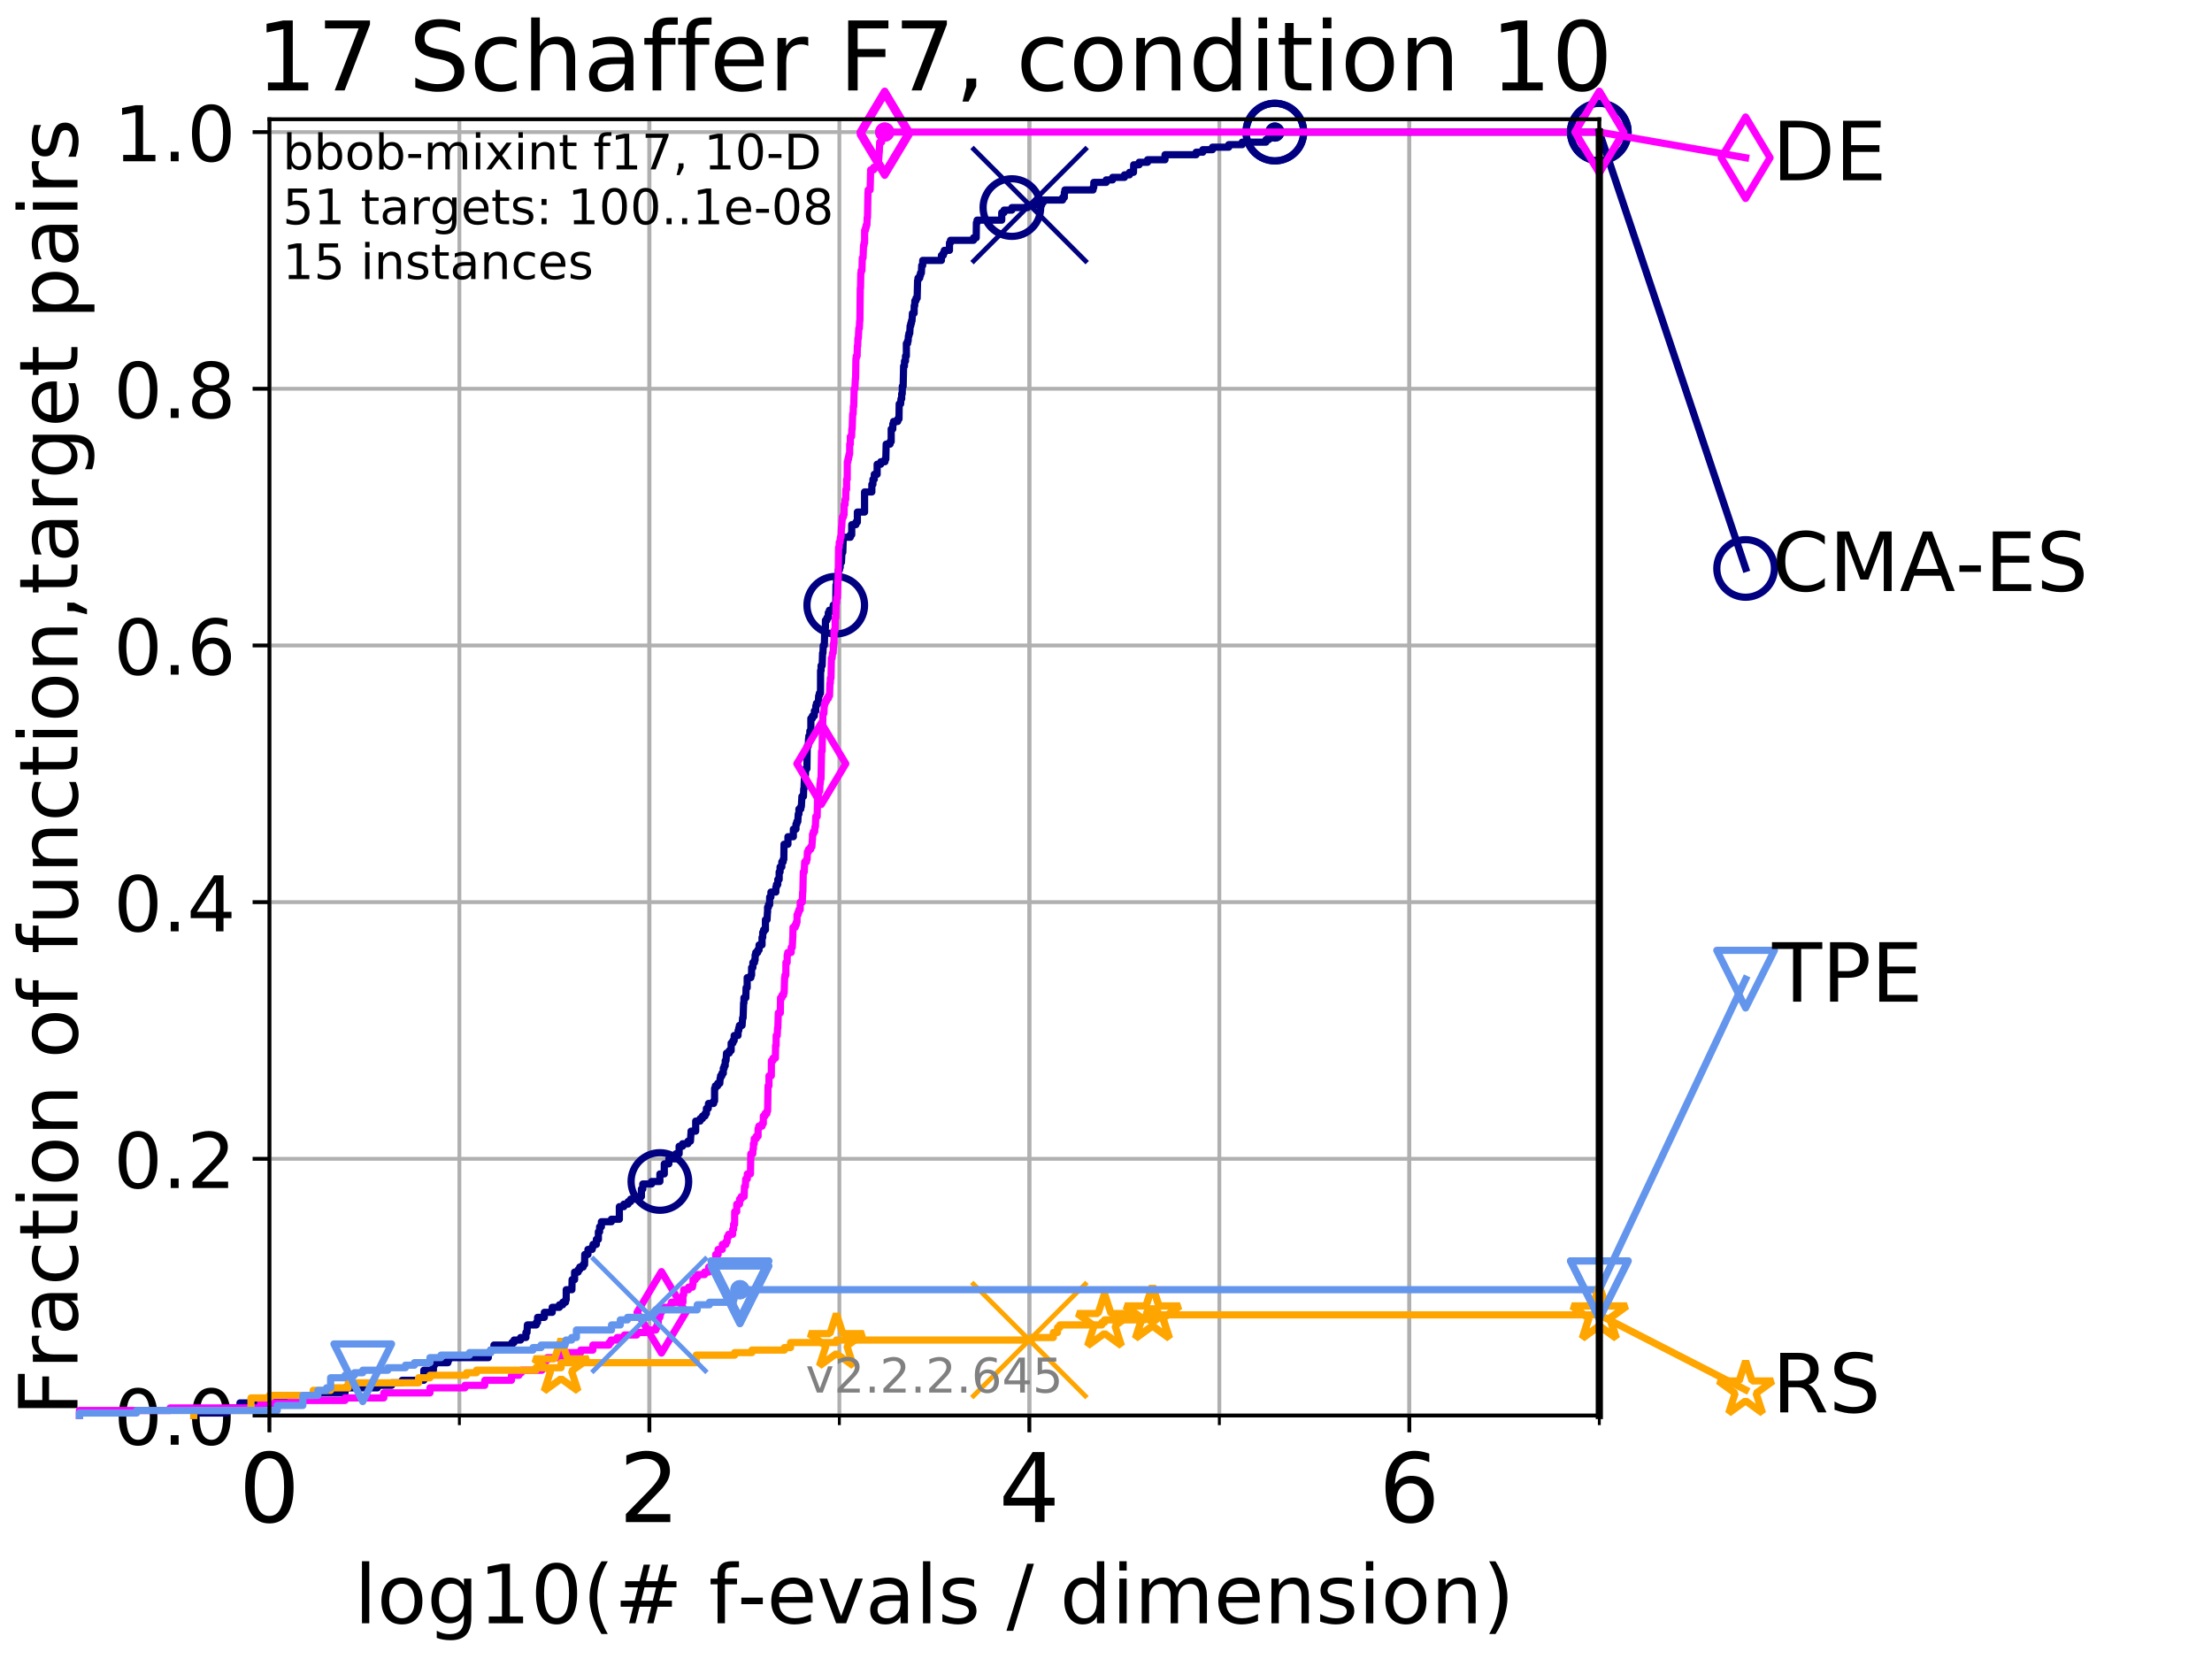 <?xml version="1.0" encoding="utf-8" standalone="no"?>
<!DOCTYPE svg PUBLIC "-//W3C//DTD SVG 1.1//EN"
  "http://www.w3.org/Graphics/SVG/1.1/DTD/svg11.dtd">
<!-- Created with matplotlib (http://matplotlib.org/) -->
<svg height="345.6pt" version="1.1" viewBox="0 0 460.8 345.6" width="460.8pt" xmlns="http://www.w3.org/2000/svg" xmlns:xlink="http://www.w3.org/1999/xlink">
 <defs>
  <style type="text/css">
*{stroke-linecap:butt;stroke-linejoin:round;}
  </style>
 </defs>
 <g id="figure_1">
  <g id="patch_1">
   <path d="M 0 345.6 
L 460.8 345.6 
L 460.8 0 
L 0 0 
z
" style="fill:#ffffff;"/>
  </g>
  <g id="axes_1">
   <g id="patch_2">
    <path d="M 56.12 294.88 
L 333.168 294.88 
L 333.168 24.84 
L 56.12 24.84 
z
" style="fill:#ffffff;"/>
   </g>
   <g id="matplotlib.axis_1">
    <g id="xtick_1">
     <g id="line2d_1">
      <path clip-path="url(#p10446a1a18)" d="M 56.12 294.88 
L 56.12 24.84 
" style="fill:none;stroke:#b0b0b0;stroke-linecap:square;stroke-width:0.8;"/>
     </g>
     <g id="line2d_2">
      <defs>
       <path d="M 0 0 
L 0 3.5 
" id="m29c1fd9ce8" style="stroke:#000000;stroke-width:0.8;"/>
      </defs>
      <g>
       <use style="stroke:#000000;stroke-width:0.8;" x="56.12" xlink:href="#m29c1fd9ce8" y="294.88"/>
      </g>
     </g>
     <g id="text_1">
      <!-- 0 -->
      <defs>
       <path d="M 31.781 66.406 
Q 24.172 66.406 20.328 58.906 
Q 16.5 51.422 16.5 36.375 
Q 16.5 21.391 20.328 13.891 
Q 24.172 6.391 31.781 6.391 
Q 39.453 6.391 43.281 13.891 
Q 47.125 21.391 47.125 36.375 
Q 47.125 51.422 43.281 58.906 
Q 39.453 66.406 31.781 66.406 
z
M 31.781 74.219 
Q 44.047 74.219 50.516 64.516 
Q 56.984 54.828 56.984 36.375 
Q 56.984 17.969 50.516 8.266 
Q 44.047 -1.422 31.781 -1.422 
Q 19.531 -1.422 13.062 8.266 
Q 6.594 17.969 6.594 36.375 
Q 6.594 54.828 13.062 64.516 
Q 19.531 74.219 31.781 74.219 
z
" id="DejaVuSans-30"/>
      </defs>
      <g transform="translate(49.758 317.077)scale(0.2 -0.2)">
       <use xlink:href="#DejaVuSans-30"/>
      </g>
     </g>
    </g>
    <g id="xtick_2">
     <g id="line2d_3">
      <path clip-path="url(#p10446a1a18)" d="M 135.277 294.88 
L 135.277 24.84 
" style="fill:none;stroke:#b0b0b0;stroke-linecap:square;stroke-width:0.8;"/>
     </g>
     <g id="line2d_4">
      <g>
       <use style="stroke:#000000;stroke-width:0.8;" x="135.277" xlink:href="#m29c1fd9ce8" y="294.88"/>
      </g>
     </g>
     <g id="text_2">
      <!-- 2 -->
      <defs>
       <path d="M 19.188 8.297 
L 53.609 8.297 
L 53.609 0 
L 7.328 0 
L 7.328 8.297 
Q 12.938 14.109 22.625 23.891 
Q 32.328 33.688 34.812 36.531 
Q 39.547 41.844 41.422 45.531 
Q 43.312 49.219 43.312 52.781 
Q 43.312 58.594 39.234 62.25 
Q 35.156 65.922 28.609 65.922 
Q 23.969 65.922 18.812 64.312 
Q 13.672 62.703 7.812 59.422 
L 7.812 69.391 
Q 13.766 71.781 18.938 73 
Q 24.125 74.219 28.422 74.219 
Q 39.75 74.219 46.484 68.547 
Q 53.219 62.891 53.219 53.422 
Q 53.219 48.922 51.531 44.891 
Q 49.859 40.875 45.406 35.406 
Q 44.188 33.984 37.641 27.219 
Q 31.109 20.453 19.188 8.297 
z
" id="DejaVuSans-32"/>
      </defs>
      <g transform="translate(128.914 317.077)scale(0.2 -0.2)">
       <use xlink:href="#DejaVuSans-32"/>
      </g>
     </g>
    </g>
    <g id="xtick_3">
     <g id="line2d_5">
      <path clip-path="url(#p10446a1a18)" d="M 214.433 294.88 
L 214.433 24.84 
" style="fill:none;stroke:#b0b0b0;stroke-linecap:square;stroke-width:0.8;"/>
     </g>
     <g id="line2d_6">
      <g>
       <use style="stroke:#000000;stroke-width:0.8;" x="214.433" xlink:href="#m29c1fd9ce8" y="294.88"/>
      </g>
     </g>
     <g id="text_3">
      <!-- 4 -->
      <defs>
       <path d="M 37.797 64.312 
L 12.891 25.391 
L 37.797 25.391 
z
M 35.203 72.906 
L 47.609 72.906 
L 47.609 25.391 
L 58.016 25.391 
L 58.016 17.188 
L 47.609 17.188 
L 47.609 0 
L 37.797 0 
L 37.797 17.188 
L 4.891 17.188 
L 4.891 26.703 
z
" id="DejaVuSans-34"/>
      </defs>
      <g transform="translate(208.071 317.077)scale(0.2 -0.2)">
       <use xlink:href="#DejaVuSans-34"/>
      </g>
     </g>
    </g>
    <g id="xtick_4">
     <g id="line2d_7">
      <path clip-path="url(#p10446a1a18)" d="M 293.59 294.88 
L 293.59 24.84 
" style="fill:none;stroke:#b0b0b0;stroke-linecap:square;stroke-width:0.8;"/>
     </g>
     <g id="line2d_8">
      <g>
       <use style="stroke:#000000;stroke-width:0.8;" x="293.59" xlink:href="#m29c1fd9ce8" y="294.88"/>
      </g>
     </g>
     <g id="text_4">
      <!-- 6 -->
      <defs>
       <path d="M 33.016 40.375 
Q 26.375 40.375 22.484 35.828 
Q 18.609 31.297 18.609 23.391 
Q 18.609 15.531 22.484 10.953 
Q 26.375 6.391 33.016 6.391 
Q 39.656 6.391 43.531 10.953 
Q 47.406 15.531 47.406 23.391 
Q 47.406 31.297 43.531 35.828 
Q 39.656 40.375 33.016 40.375 
z
M 52.594 71.297 
L 52.594 62.312 
Q 48.875 64.062 45.094 64.984 
Q 41.312 65.922 37.594 65.922 
Q 27.828 65.922 22.672 59.328 
Q 17.531 52.734 16.797 39.406 
Q 19.672 43.656 24.016 45.922 
Q 28.375 48.188 33.594 48.188 
Q 44.578 48.188 50.953 41.516 
Q 57.328 34.859 57.328 23.391 
Q 57.328 12.156 50.688 5.359 
Q 44.047 -1.422 33.016 -1.422 
Q 20.359 -1.422 13.672 8.266 
Q 6.984 17.969 6.984 36.375 
Q 6.984 53.656 15.188 63.938 
Q 23.391 74.219 37.203 74.219 
Q 40.922 74.219 44.703 73.484 
Q 48.484 72.75 52.594 71.297 
z
" id="DejaVuSans-36"/>
      </defs>
      <g transform="translate(287.227 317.077)scale(0.2 -0.2)">
       <use xlink:href="#DejaVuSans-36"/>
      </g>
     </g>
    </g>
    <g id="xtick_5">
     <g id="line2d_9">
      <path clip-path="url(#p10446a1a18)" d="M 56.12 294.88 
L 56.12 24.84 
" style="fill:none;stroke:#b0b0b0;stroke-linecap:square;stroke-width:0.8;"/>
     </g>
     <g id="line2d_10">
      <defs>
       <path d="M 0 0 
L 0 2 
" id="m4c517aef7c" style="stroke:#000000;stroke-width:0.6;"/>
      </defs>
      <g>
       <use style="stroke:#000000;stroke-width:0.6;" x="56.12" xlink:href="#m4c517aef7c" y="294.88"/>
      </g>
     </g>
    </g>
    <g id="xtick_6">
     <g id="line2d_11">
      <path clip-path="url(#p10446a1a18)" d="M 95.698 294.88 
L 95.698 24.84 
" style="fill:none;stroke:#b0b0b0;stroke-linecap:square;stroke-width:0.8;"/>
     </g>
     <g id="line2d_12">
      <g>
       <use style="stroke:#000000;stroke-width:0.6;" x="95.698" xlink:href="#m4c517aef7c" y="294.88"/>
      </g>
     </g>
    </g>
    <g id="xtick_7">
     <g id="line2d_13">
      <path clip-path="url(#p10446a1a18)" d="M 135.277 294.88 
L 135.277 24.84 
" style="fill:none;stroke:#b0b0b0;stroke-linecap:square;stroke-width:0.8;"/>
     </g>
     <g id="line2d_14">
      <g>
       <use style="stroke:#000000;stroke-width:0.6;" x="135.277" xlink:href="#m4c517aef7c" y="294.88"/>
      </g>
     </g>
    </g>
    <g id="xtick_8">
     <g id="line2d_15">
      <path clip-path="url(#p10446a1a18)" d="M 174.855 294.88 
L 174.855 24.84 
" style="fill:none;stroke:#b0b0b0;stroke-linecap:square;stroke-width:0.8;"/>
     </g>
     <g id="line2d_16">
      <g>
       <use style="stroke:#000000;stroke-width:0.6;" x="174.855" xlink:href="#m4c517aef7c" y="294.88"/>
      </g>
     </g>
    </g>
    <g id="xtick_9">
     <g id="line2d_17">
      <path clip-path="url(#p10446a1a18)" d="M 214.433 294.88 
L 214.433 24.84 
" style="fill:none;stroke:#b0b0b0;stroke-linecap:square;stroke-width:0.8;"/>
     </g>
     <g id="line2d_18">
      <g>
       <use style="stroke:#000000;stroke-width:0.6;" x="214.433" xlink:href="#m4c517aef7c" y="294.88"/>
      </g>
     </g>
    </g>
    <g id="xtick_10">
     <g id="line2d_19">
      <path clip-path="url(#p10446a1a18)" d="M 254.011 294.88 
L 254.011 24.84 
" style="fill:none;stroke:#b0b0b0;stroke-linecap:square;stroke-width:0.8;"/>
     </g>
     <g id="line2d_20">
      <g>
       <use style="stroke:#000000;stroke-width:0.6;" x="254.011" xlink:href="#m4c517aef7c" y="294.88"/>
      </g>
     </g>
    </g>
    <g id="xtick_11">
     <g id="line2d_21">
      <path clip-path="url(#p10446a1a18)" d="M 293.59 294.88 
L 293.59 24.84 
" style="fill:none;stroke:#b0b0b0;stroke-linecap:square;stroke-width:0.8;"/>
     </g>
     <g id="line2d_22">
      <g>
       <use style="stroke:#000000;stroke-width:0.6;" x="293.59" xlink:href="#m4c517aef7c" y="294.88"/>
      </g>
     </g>
    </g>
    <g id="xtick_12">
     <g id="line2d_23">
      <path clip-path="url(#p10446a1a18)" d="M 333.168 294.88 
L 333.168 24.84 
" style="fill:none;stroke:#b0b0b0;stroke-linecap:square;stroke-width:0.8;"/>
     </g>
     <g id="line2d_24">
      <g>
       <use style="stroke:#000000;stroke-width:0.6;" x="333.168" xlink:href="#m4c517aef7c" y="294.88"/>
      </g>
     </g>
    </g>
    <g id="text_5">
     <!-- log10(# f-evals / dimension) -->
     <defs>
      <path d="M 9.422 75.984 
L 18.406 75.984 
L 18.406 0 
L 9.422 0 
z
" id="DejaVuSans-6c"/>
      <path d="M 30.609 48.391 
Q 23.391 48.391 19.188 42.75 
Q 14.984 37.109 14.984 27.297 
Q 14.984 17.484 19.156 11.844 
Q 23.344 6.203 30.609 6.203 
Q 37.797 6.203 41.984 11.859 
Q 46.188 17.531 46.188 27.297 
Q 46.188 37.016 41.984 42.703 
Q 37.797 48.391 30.609 48.391 
z
M 30.609 56 
Q 42.328 56 49.016 48.375 
Q 55.719 40.766 55.719 27.297 
Q 55.719 13.875 49.016 6.219 
Q 42.328 -1.422 30.609 -1.422 
Q 18.844 -1.422 12.172 6.219 
Q 5.516 13.875 5.516 27.297 
Q 5.516 40.766 12.172 48.375 
Q 18.844 56 30.609 56 
z
" id="DejaVuSans-6f"/>
      <path d="M 45.406 27.984 
Q 45.406 37.75 41.375 43.109 
Q 37.359 48.484 30.078 48.484 
Q 22.859 48.484 18.828 43.109 
Q 14.797 37.75 14.797 27.984 
Q 14.797 18.266 18.828 12.891 
Q 22.859 7.516 30.078 7.516 
Q 37.359 7.516 41.375 12.891 
Q 45.406 18.266 45.406 27.984 
z
M 54.391 6.781 
Q 54.391 -7.172 48.188 -13.984 
Q 42 -20.797 29.203 -20.797 
Q 24.469 -20.797 20.266 -20.094 
Q 16.062 -19.391 12.109 -17.922 
L 12.109 -9.188 
Q 16.062 -11.328 19.922 -12.344 
Q 23.781 -13.375 27.781 -13.375 
Q 36.625 -13.375 41.016 -8.766 
Q 45.406 -4.156 45.406 5.172 
L 45.406 9.625 
Q 42.625 4.781 38.281 2.391 
Q 33.938 0 27.875 0 
Q 17.828 0 11.672 7.656 
Q 5.516 15.328 5.516 27.984 
Q 5.516 40.672 11.672 48.328 
Q 17.828 56 27.875 56 
Q 33.938 56 38.281 53.609 
Q 42.625 51.219 45.406 46.391 
L 45.406 54.688 
L 54.391 54.688 
z
" id="DejaVuSans-67"/>
      <path d="M 12.406 8.297 
L 28.516 8.297 
L 28.516 63.922 
L 10.984 60.406 
L 10.984 69.391 
L 28.422 72.906 
L 38.281 72.906 
L 38.281 8.297 
L 54.391 8.297 
L 54.391 0 
L 12.406 0 
z
" id="DejaVuSans-31"/>
      <path d="M 31 75.875 
Q 24.469 64.656 21.281 53.656 
Q 18.109 42.672 18.109 31.391 
Q 18.109 20.125 21.312 9.062 
Q 24.516 -2 31 -13.188 
L 23.188 -13.188 
Q 15.875 -1.703 12.234 9.375 
Q 8.594 20.453 8.594 31.391 
Q 8.594 42.281 12.203 53.312 
Q 15.828 64.359 23.188 75.875 
z
" id="DejaVuSans-28"/>
      <path d="M 51.125 44 
L 36.922 44 
L 32.812 27.688 
L 47.125 27.688 
z
M 43.797 71.781 
L 38.719 51.516 
L 52.984 51.516 
L 58.109 71.781 
L 65.922 71.781 
L 60.891 51.516 
L 76.125 51.516 
L 76.125 44 
L 58.984 44 
L 54.984 27.688 
L 70.516 27.688 
L 70.516 20.219 
L 53.078 20.219 
L 48 0 
L 40.188 0 
L 45.219 20.219 
L 30.906 20.219 
L 25.875 0 
L 18.016 0 
L 23.094 20.219 
L 7.719 20.219 
L 7.719 27.688 
L 24.906 27.688 
L 29 44 
L 13.281 44 
L 13.281 51.516 
L 30.906 51.516 
L 35.891 71.781 
z
" id="DejaVuSans-23"/>
      <path id="DejaVuSans-20"/>
      <path d="M 37.109 75.984 
L 37.109 68.5 
L 28.516 68.5 
Q 23.688 68.5 21.797 66.547 
Q 19.922 64.594 19.922 59.516 
L 19.922 54.688 
L 34.719 54.688 
L 34.719 47.703 
L 19.922 47.703 
L 19.922 0 
L 10.891 0 
L 10.891 47.703 
L 2.297 47.703 
L 2.297 54.688 
L 10.891 54.688 
L 10.891 58.5 
Q 10.891 67.625 15.141 71.797 
Q 19.391 75.984 28.609 75.984 
z
" id="DejaVuSans-66"/>
      <path d="M 4.891 31.391 
L 31.203 31.391 
L 31.203 23.391 
L 4.891 23.391 
z
" id="DejaVuSans-2d"/>
      <path d="M 56.203 29.594 
L 56.203 25.203 
L 14.891 25.203 
Q 15.484 15.922 20.484 11.062 
Q 25.484 6.203 34.422 6.203 
Q 39.594 6.203 44.453 7.469 
Q 49.312 8.734 54.109 11.281 
L 54.109 2.781 
Q 49.266 0.734 44.188 -0.344 
Q 39.109 -1.422 33.891 -1.422 
Q 20.797 -1.422 13.156 6.188 
Q 5.516 13.812 5.516 26.812 
Q 5.516 40.234 12.766 48.109 
Q 20.016 56 32.328 56 
Q 43.359 56 49.781 48.891 
Q 56.203 41.797 56.203 29.594 
z
M 47.219 32.234 
Q 47.125 39.594 43.094 43.984 
Q 39.062 48.391 32.422 48.391 
Q 24.906 48.391 20.391 44.141 
Q 15.875 39.891 15.188 32.172 
z
" id="DejaVuSans-65"/>
      <path d="M 2.984 54.688 
L 12.5 54.688 
L 29.594 8.797 
L 46.688 54.688 
L 56.203 54.688 
L 35.688 0 
L 23.484 0 
z
" id="DejaVuSans-76"/>
      <path d="M 34.281 27.484 
Q 23.391 27.484 19.188 25 
Q 14.984 22.516 14.984 16.5 
Q 14.984 11.719 18.141 8.906 
Q 21.297 6.109 26.703 6.109 
Q 34.188 6.109 38.703 11.406 
Q 43.219 16.703 43.219 25.484 
L 43.219 27.484 
z
M 52.203 31.203 
L 52.203 0 
L 43.219 0 
L 43.219 8.297 
Q 40.141 3.328 35.547 0.953 
Q 30.953 -1.422 24.312 -1.422 
Q 15.922 -1.422 10.953 3.297 
Q 6 8.016 6 15.922 
Q 6 25.141 12.172 29.828 
Q 18.359 34.516 30.609 34.516 
L 43.219 34.516 
L 43.219 35.406 
Q 43.219 41.609 39.141 45 
Q 35.062 48.391 27.688 48.391 
Q 23 48.391 18.547 47.266 
Q 14.109 46.141 10.016 43.891 
L 10.016 52.203 
Q 14.938 54.109 19.578 55.047 
Q 24.219 56 28.609 56 
Q 40.484 56 46.344 49.844 
Q 52.203 43.703 52.203 31.203 
z
" id="DejaVuSans-61"/>
      <path d="M 44.281 53.078 
L 44.281 44.578 
Q 40.484 46.531 36.375 47.5 
Q 32.281 48.484 27.875 48.484 
Q 21.188 48.484 17.844 46.438 
Q 14.5 44.391 14.5 40.281 
Q 14.5 37.156 16.891 35.375 
Q 19.281 33.594 26.516 31.984 
L 29.594 31.297 
Q 39.156 29.25 43.188 25.516 
Q 47.219 21.781 47.219 15.094 
Q 47.219 7.469 41.188 3.016 
Q 35.156 -1.422 24.609 -1.422 
Q 20.219 -1.422 15.453 -0.562 
Q 10.688 0.297 5.422 2 
L 5.422 11.281 
Q 10.406 8.688 15.234 7.391 
Q 20.062 6.109 24.812 6.109 
Q 31.156 6.109 34.562 8.281 
Q 37.984 10.453 37.984 14.406 
Q 37.984 18.062 35.516 20.016 
Q 33.062 21.969 24.703 23.781 
L 21.578 24.516 
Q 13.234 26.266 9.516 29.906 
Q 5.812 33.547 5.812 39.891 
Q 5.812 47.609 11.281 51.797 
Q 16.75 56 26.812 56 
Q 31.781 56 36.172 55.266 
Q 40.578 54.547 44.281 53.078 
z
" id="DejaVuSans-73"/>
      <path d="M 25.391 72.906 
L 33.688 72.906 
L 8.297 -9.281 
L 0 -9.281 
z
" id="DejaVuSans-2f"/>
      <path d="M 45.406 46.391 
L 45.406 75.984 
L 54.391 75.984 
L 54.391 0 
L 45.406 0 
L 45.406 8.203 
Q 42.578 3.328 38.25 0.953 
Q 33.938 -1.422 27.875 -1.422 
Q 17.969 -1.422 11.734 6.484 
Q 5.516 14.406 5.516 27.297 
Q 5.516 40.188 11.734 48.094 
Q 17.969 56 27.875 56 
Q 33.938 56 38.25 53.625 
Q 42.578 51.266 45.406 46.391 
z
M 14.797 27.297 
Q 14.797 17.391 18.875 11.75 
Q 22.953 6.109 30.078 6.109 
Q 37.203 6.109 41.297 11.75 
Q 45.406 17.391 45.406 27.297 
Q 45.406 37.203 41.297 42.844 
Q 37.203 48.484 30.078 48.484 
Q 22.953 48.484 18.875 42.844 
Q 14.797 37.203 14.797 27.297 
z
" id="DejaVuSans-64"/>
      <path d="M 9.422 54.688 
L 18.406 54.688 
L 18.406 0 
L 9.422 0 
z
M 9.422 75.984 
L 18.406 75.984 
L 18.406 64.594 
L 9.422 64.594 
z
" id="DejaVuSans-69"/>
      <path d="M 52 44.188 
Q 55.375 50.25 60.062 53.125 
Q 64.75 56 71.094 56 
Q 79.641 56 84.281 50.016 
Q 88.922 44.047 88.922 33.016 
L 88.922 0 
L 79.891 0 
L 79.891 32.719 
Q 79.891 40.578 77.094 44.375 
Q 74.312 48.188 68.609 48.188 
Q 61.625 48.188 57.562 43.547 
Q 53.516 38.922 53.516 30.906 
L 53.516 0 
L 44.484 0 
L 44.484 32.719 
Q 44.484 40.625 41.703 44.406 
Q 38.922 48.188 33.109 48.188 
Q 26.219 48.188 22.156 43.531 
Q 18.109 38.875 18.109 30.906 
L 18.109 0 
L 9.078 0 
L 9.078 54.688 
L 18.109 54.688 
L 18.109 46.188 
Q 21.188 51.219 25.484 53.609 
Q 29.781 56 35.688 56 
Q 41.656 56 45.828 52.969 
Q 50 49.953 52 44.188 
z
" id="DejaVuSans-6d"/>
      <path d="M 54.891 33.016 
L 54.891 0 
L 45.906 0 
L 45.906 32.719 
Q 45.906 40.484 42.875 44.328 
Q 39.844 48.188 33.797 48.188 
Q 26.516 48.188 22.312 43.547 
Q 18.109 38.922 18.109 30.906 
L 18.109 0 
L 9.078 0 
L 9.078 54.688 
L 18.109 54.688 
L 18.109 46.188 
Q 21.344 51.125 25.703 53.562 
Q 30.078 56 35.797 56 
Q 45.219 56 50.047 50.172 
Q 54.891 44.344 54.891 33.016 
z
" id="DejaVuSans-6e"/>
      <path d="M 8.016 75.875 
L 15.828 75.875 
Q 23.141 64.359 26.781 53.312 
Q 30.422 42.281 30.422 31.391 
Q 30.422 20.453 26.781 9.375 
Q 23.141 -1.703 15.828 -13.188 
L 8.016 -13.188 
Q 14.5 -2 17.703 9.062 
Q 20.906 20.125 20.906 31.391 
Q 20.906 42.672 17.703 53.656 
Q 14.5 64.656 8.016 75.875 
z
" id="DejaVuSans-29"/>
     </defs>
     <g transform="translate(73.803 338.154)scale(0.17 -0.17)">
      <use xlink:href="#DejaVuSans-6c"/>
      <use x="27.783" xlink:href="#DejaVuSans-6f"/>
      <use x="88.965" xlink:href="#DejaVuSans-67"/>
      <use x="152.441" xlink:href="#DejaVuSans-31"/>
      <use x="216.064" xlink:href="#DejaVuSans-30"/>
      <use x="279.688" xlink:href="#DejaVuSans-28"/>
      <use x="318.701" xlink:href="#DejaVuSans-23"/>
      <use x="402.49" xlink:href="#DejaVuSans-20"/>
      <use x="434.277" xlink:href="#DejaVuSans-66"/>
      <use x="469.404" xlink:href="#DejaVuSans-2d"/>
      <use x="505.488" xlink:href="#DejaVuSans-65"/>
      <use x="567.012" xlink:href="#DejaVuSans-76"/>
      <use x="626.191" xlink:href="#DejaVuSans-61"/>
      <use x="687.471" xlink:href="#DejaVuSans-6c"/>
      <use x="715.254" xlink:href="#DejaVuSans-73"/>
      <use x="767.354" xlink:href="#DejaVuSans-20"/>
      <use x="799.141" xlink:href="#DejaVuSans-2f"/>
      <use x="832.832" xlink:href="#DejaVuSans-20"/>
      <use x="864.619" xlink:href="#DejaVuSans-64"/>
      <use x="928.096" xlink:href="#DejaVuSans-69"/>
      <use x="955.879" xlink:href="#DejaVuSans-6d"/>
      <use x="1053.291" xlink:href="#DejaVuSans-65"/>
      <use x="1114.814" xlink:href="#DejaVuSans-6e"/>
      <use x="1178.193" xlink:href="#DejaVuSans-73"/>
      <use x="1230.293" xlink:href="#DejaVuSans-69"/>
      <use x="1258.076" xlink:href="#DejaVuSans-6f"/>
      <use x="1319.258" xlink:href="#DejaVuSans-6e"/>
      <use x="1382.637" xlink:href="#DejaVuSans-29"/>
     </g>
    </g>
   </g>
   <g id="matplotlib.axis_2">
    <g id="ytick_1">
     <g id="line2d_25">
      <path clip-path="url(#p10446a1a18)" d="M 56.12 294.88 
L 333.168 294.88 
" style="fill:none;stroke:#b0b0b0;stroke-linecap:square;stroke-width:0.8;"/>
     </g>
     <g id="line2d_26">
      <defs>
       <path d="M 0 0 
L -3.5 0 
" id="m47723525b3" style="stroke:#000000;stroke-width:0.8;"/>
      </defs>
      <g>
       <use style="stroke:#000000;stroke-width:0.8;" x="56.12" xlink:href="#m47723525b3" y="294.88"/>
      </g>
     </g>
     <g id="text_6">
      <!-- 0.0 -->
      <defs>
       <path d="M 10.688 12.406 
L 21 12.406 
L 21 0 
L 10.688 0 
z
" id="DejaVuSans-2e"/>
      </defs>
      <g transform="translate(23.675 300.959)scale(0.16 -0.16)">
       <use xlink:href="#DejaVuSans-30"/>
       <use x="63.623" xlink:href="#DejaVuSans-2e"/>
       <use x="95.41" xlink:href="#DejaVuSans-30"/>
      </g>
     </g>
    </g>
    <g id="ytick_2">
     <g id="line2d_27">
      <path clip-path="url(#p10446a1a18)" d="M 56.12 241.407 
L 333.168 241.407 
" style="fill:none;stroke:#b0b0b0;stroke-linecap:square;stroke-width:0.8;"/>
     </g>
     <g id="line2d_28">
      <g>
       <use style="stroke:#000000;stroke-width:0.8;" x="56.12" xlink:href="#m47723525b3" y="241.407"/>
      </g>
     </g>
     <g id="text_7">
      <!-- 0.2 -->
      <g transform="translate(23.675 247.485)scale(0.16 -0.16)">
       <use xlink:href="#DejaVuSans-30"/>
       <use x="63.623" xlink:href="#DejaVuSans-2e"/>
       <use x="95.41" xlink:href="#DejaVuSans-32"/>
      </g>
     </g>
    </g>
    <g id="ytick_3">
     <g id="line2d_29">
      <path clip-path="url(#p10446a1a18)" d="M 56.12 187.933 
L 333.168 187.933 
" style="fill:none;stroke:#b0b0b0;stroke-linecap:square;stroke-width:0.8;"/>
     </g>
     <g id="line2d_30">
      <g>
       <use style="stroke:#000000;stroke-width:0.8;" x="56.12" xlink:href="#m47723525b3" y="187.933"/>
      </g>
     </g>
     <g id="text_8">
      <!-- 0.4 -->
      <g transform="translate(23.675 194.012)scale(0.16 -0.16)">
       <use xlink:href="#DejaVuSans-30"/>
       <use x="63.623" xlink:href="#DejaVuSans-2e"/>
       <use x="95.41" xlink:href="#DejaVuSans-34"/>
      </g>
     </g>
    </g>
    <g id="ytick_4">
     <g id="line2d_31">
      <path clip-path="url(#p10446a1a18)" d="M 56.12 134.46 
L 333.168 134.46 
" style="fill:none;stroke:#b0b0b0;stroke-linecap:square;stroke-width:0.8;"/>
     </g>
     <g id="line2d_32">
      <g>
       <use style="stroke:#000000;stroke-width:0.8;" x="56.12" xlink:href="#m47723525b3" y="134.46"/>
      </g>
     </g>
     <g id="text_9">
      <!-- 0.6 -->
      <g transform="translate(23.675 140.539)scale(0.16 -0.16)">
       <use xlink:href="#DejaVuSans-30"/>
       <use x="63.623" xlink:href="#DejaVuSans-2e"/>
       <use x="95.41" xlink:href="#DejaVuSans-36"/>
      </g>
     </g>
    </g>
    <g id="ytick_5">
     <g id="line2d_33">
      <path clip-path="url(#p10446a1a18)" d="M 56.12 80.987 
L 333.168 80.987 
" style="fill:none;stroke:#b0b0b0;stroke-linecap:square;stroke-width:0.8;"/>
     </g>
     <g id="line2d_34">
      <g>
       <use style="stroke:#000000;stroke-width:0.8;" x="56.12" xlink:href="#m47723525b3" y="80.987"/>
      </g>
     </g>
     <g id="text_10">
      <!-- 0.8 -->
      <defs>
       <path d="M 31.781 34.625 
Q 24.75 34.625 20.719 30.859 
Q 16.703 27.094 16.703 20.516 
Q 16.703 13.922 20.719 10.156 
Q 24.75 6.391 31.781 6.391 
Q 38.812 6.391 42.859 10.172 
Q 46.922 13.969 46.922 20.516 
Q 46.922 27.094 42.891 30.859 
Q 38.875 34.625 31.781 34.625 
z
M 21.922 38.812 
Q 15.578 40.375 12.031 44.719 
Q 8.5 49.078 8.5 55.328 
Q 8.5 64.062 14.719 69.141 
Q 20.953 74.219 31.781 74.219 
Q 42.672 74.219 48.875 69.141 
Q 55.078 64.062 55.078 55.328 
Q 55.078 49.078 51.531 44.719 
Q 48 40.375 41.703 38.812 
Q 48.828 37.156 52.797 32.312 
Q 56.781 27.484 56.781 20.516 
Q 56.781 9.906 50.312 4.234 
Q 43.844 -1.422 31.781 -1.422 
Q 19.734 -1.422 13.25 4.234 
Q 6.781 9.906 6.781 20.516 
Q 6.781 27.484 10.781 32.312 
Q 14.797 37.156 21.922 38.812 
z
M 18.312 54.391 
Q 18.312 48.734 21.844 45.562 
Q 25.391 42.391 31.781 42.391 
Q 38.141 42.391 41.719 45.562 
Q 45.312 48.734 45.312 54.391 
Q 45.312 60.062 41.719 63.234 
Q 38.141 66.406 31.781 66.406 
Q 25.391 66.406 21.844 63.234 
Q 18.312 60.062 18.312 54.391 
z
" id="DejaVuSans-38"/>
      </defs>
      <g transform="translate(23.675 87.066)scale(0.16 -0.16)">
       <use xlink:href="#DejaVuSans-30"/>
       <use x="63.623" xlink:href="#DejaVuSans-2e"/>
       <use x="95.41" xlink:href="#DejaVuSans-38"/>
      </g>
     </g>
    </g>
    <g id="ytick_6">
     <g id="line2d_35">
      <path clip-path="url(#p10446a1a18)" d="M 56.12 27.514 
L 333.168 27.514 
" style="fill:none;stroke:#b0b0b0;stroke-linecap:square;stroke-width:0.8;"/>
     </g>
     <g id="line2d_36">
      <g>
       <use style="stroke:#000000;stroke-width:0.8;" x="56.12" xlink:href="#m47723525b3" y="27.514"/>
      </g>
     </g>
     <g id="text_11">
      <!-- 1.0 -->
      <g transform="translate(23.675 33.592)scale(0.16 -0.16)">
       <use xlink:href="#DejaVuSans-31"/>
       <use x="63.623" xlink:href="#DejaVuSans-2e"/>
       <use x="95.41" xlink:href="#DejaVuSans-30"/>
      </g>
     </g>
    </g>
    <g id="text_12">
     <!-- Fraction of function,target pairs -->
     <defs>
      <path d="M 9.812 72.906 
L 51.703 72.906 
L 51.703 64.594 
L 19.672 64.594 
L 19.672 43.109 
L 48.578 43.109 
L 48.578 34.812 
L 19.672 34.812 
L 19.672 0 
L 9.812 0 
z
" id="DejaVuSans-46"/>
      <path d="M 41.109 46.297 
Q 39.594 47.172 37.812 47.578 
Q 36.031 48 33.891 48 
Q 26.266 48 22.188 43.047 
Q 18.109 38.094 18.109 28.812 
L 18.109 0 
L 9.078 0 
L 9.078 54.688 
L 18.109 54.688 
L 18.109 46.188 
Q 20.953 51.172 25.484 53.578 
Q 30.031 56 36.531 56 
Q 37.453 56 38.578 55.875 
Q 39.703 55.766 41.062 55.516 
z
" id="DejaVuSans-72"/>
      <path d="M 48.781 52.594 
L 48.781 44.188 
Q 44.969 46.297 41.141 47.344 
Q 37.312 48.391 33.406 48.391 
Q 24.656 48.391 19.812 42.844 
Q 14.984 37.312 14.984 27.297 
Q 14.984 17.281 19.812 11.734 
Q 24.656 6.203 33.406 6.203 
Q 37.312 6.203 41.141 7.25 
Q 44.969 8.297 48.781 10.406 
L 48.781 2.094 
Q 45.016 0.344 40.984 -0.531 
Q 36.969 -1.422 32.422 -1.422 
Q 20.062 -1.422 12.781 6.344 
Q 5.516 14.109 5.516 27.297 
Q 5.516 40.672 12.859 48.328 
Q 20.219 56 33.016 56 
Q 37.156 56 41.109 55.141 
Q 45.062 54.297 48.781 52.594 
z
" id="DejaVuSans-63"/>
      <path d="M 18.312 70.219 
L 18.312 54.688 
L 36.812 54.688 
L 36.812 47.703 
L 18.312 47.703 
L 18.312 18.016 
Q 18.312 11.328 20.141 9.422 
Q 21.969 7.516 27.594 7.516 
L 36.812 7.516 
L 36.812 0 
L 27.594 0 
Q 17.188 0 13.234 3.875 
Q 9.281 7.766 9.281 18.016 
L 9.281 47.703 
L 2.688 47.703 
L 2.688 54.688 
L 9.281 54.688 
L 9.281 70.219 
z
" id="DejaVuSans-74"/>
      <path d="M 8.5 21.578 
L 8.5 54.688 
L 17.484 54.688 
L 17.484 21.922 
Q 17.484 14.156 20.5 10.266 
Q 23.531 6.391 29.594 6.391 
Q 36.859 6.391 41.078 11.031 
Q 45.312 15.672 45.312 23.688 
L 45.312 54.688 
L 54.297 54.688 
L 54.297 0 
L 45.312 0 
L 45.312 8.406 
Q 42.047 3.422 37.719 1 
Q 33.406 -1.422 27.688 -1.422 
Q 18.266 -1.422 13.375 4.438 
Q 8.5 10.297 8.5 21.578 
z
M 31.109 56 
z
" id="DejaVuSans-75"/>
      <path d="M 11.719 12.406 
L 22.016 12.406 
L 22.016 4 
L 14.016 -11.625 
L 7.719 -11.625 
L 11.719 4 
z
" id="DejaVuSans-2c"/>
      <path d="M 18.109 8.203 
L 18.109 -20.797 
L 9.078 -20.797 
L 9.078 54.688 
L 18.109 54.688 
L 18.109 46.391 
Q 20.953 51.266 25.266 53.625 
Q 29.594 56 35.594 56 
Q 45.562 56 51.781 48.094 
Q 58.016 40.188 58.016 27.297 
Q 58.016 14.406 51.781 6.484 
Q 45.562 -1.422 35.594 -1.422 
Q 29.594 -1.422 25.266 0.953 
Q 20.953 3.328 18.109 8.203 
z
M 48.688 27.297 
Q 48.688 37.203 44.609 42.844 
Q 40.531 48.484 33.406 48.484 
Q 26.266 48.484 22.188 42.844 
Q 18.109 37.203 18.109 27.297 
Q 18.109 17.391 22.188 11.75 
Q 26.266 6.109 33.406 6.109 
Q 40.531 6.109 44.609 11.75 
Q 48.688 17.391 48.688 27.297 
z
" id="DejaVuSans-70"/>
     </defs>
     <g transform="translate(16.14 294.999)rotate(-90)scale(0.17 -0.17)">
      <use xlink:href="#DejaVuSans-46"/>
      <use x="57.41" xlink:href="#DejaVuSans-72"/>
      <use x="98.523" xlink:href="#DejaVuSans-61"/>
      <use x="159.803" xlink:href="#DejaVuSans-63"/>
      <use x="214.783" xlink:href="#DejaVuSans-74"/>
      <use x="253.992" xlink:href="#DejaVuSans-69"/>
      <use x="281.775" xlink:href="#DejaVuSans-6f"/>
      <use x="342.957" xlink:href="#DejaVuSans-6e"/>
      <use x="406.336" xlink:href="#DejaVuSans-20"/>
      <use x="438.123" xlink:href="#DejaVuSans-6f"/>
      <use x="499.305" xlink:href="#DejaVuSans-66"/>
      <use x="534.51" xlink:href="#DejaVuSans-20"/>
      <use x="566.297" xlink:href="#DejaVuSans-66"/>
      <use x="601.502" xlink:href="#DejaVuSans-75"/>
      <use x="664.881" xlink:href="#DejaVuSans-6e"/>
      <use x="728.26" xlink:href="#DejaVuSans-63"/>
      <use x="783.24" xlink:href="#DejaVuSans-74"/>
      <use x="822.449" xlink:href="#DejaVuSans-69"/>
      <use x="850.232" xlink:href="#DejaVuSans-6f"/>
      <use x="911.414" xlink:href="#DejaVuSans-6e"/>
      <use x="974.793" xlink:href="#DejaVuSans-2c"/>
      <use x="1006.58" xlink:href="#DejaVuSans-74"/>
      <use x="1045.789" xlink:href="#DejaVuSans-61"/>
      <use x="1107.068" xlink:href="#DejaVuSans-72"/>
      <use x="1148.166" xlink:href="#DejaVuSans-67"/>
      <use x="1211.643" xlink:href="#DejaVuSans-65"/>
      <use x="1273.166" xlink:href="#DejaVuSans-74"/>
      <use x="1312.375" xlink:href="#DejaVuSans-20"/>
      <use x="1344.162" xlink:href="#DejaVuSans-70"/>
      <use x="1407.639" xlink:href="#DejaVuSans-61"/>
      <use x="1468.918" xlink:href="#DejaVuSans-69"/>
      <use x="1496.701" xlink:href="#DejaVuSans-72"/>
      <use x="1537.814" xlink:href="#DejaVuSans-73"/>
     </g>
    </g>
   </g>
   <g id="line2d_37">
    <defs>
     <path d="M 0 1.5 
C 0.398 1.5 0.779 1.342 1.061 1.061 
C 1.342 0.779 1.5 0.398 1.5 0 
C 1.5 -0.398 1.342 -0.779 1.061 -1.061 
C 0.779 -1.342 0.398 -1.5 0 -1.5 
C -0.398 -1.5 -0.779 -1.342 -1.061 -1.061 
C -1.342 -0.779 -1.5 -0.398 -1.5 0 
C -1.5 0.398 -1.342 0.779 -1.061 1.061 
C -0.779 1.342 -0.398 1.5 0 1.5 
z
" id="m7d22498a0d" style="stroke:#000080;"/>
    </defs>
    <g>
     <use style="fill:#000080;stroke:#000080;" x="265.579" xlink:href="#m7d22498a0d" y="27.514"/>
     <use style="fill:#000080;stroke:#000080;" x="265.579" xlink:href="#m7d22498a0d" y="27.514"/>
    </g>
   </g>
   <g id="line2d_38">
    <path d="M 40.37 294.88 
L 40.37 294.356 
L 47.34 294.356 
L 47.34 293.307 
L 49.989 293.307 
L 49.989 292.259 
L 57.758 292.259 
L 57.758 291.735 
L 60.63 291.735 
L 60.63 291.21 
L 66.223 291.21 
L 66.223 290.162 
L 71.87 290.162 
L 71.87 289.113 
L 78.608 289.113 
L 78.608 288.589 
L 81.587 288.589 
L 81.587 288.065 
L 83.784 288.065 
L 83.784 287.541 
L 88.294 287.541 
L 88.294 285.444 
L 90.289 285.444 
L 90.289 284.395 
L 90.523 284.395 
L 90.523 283.871 
L 93.305 283.871 
L 93.305 283.347 
L 93.501 283.347 
L 93.501 282.822 
L 101.726 282.822 
L 101.726 281.774 
L 102.203 281.774 
L 102.203 281.25 
L 102.895 281.25 
L 102.895 280.201 
L 106.64 280.201 
L 106.64 279.677 
L 107.089 279.677 
L 107.089 279.153 
L 108.451 279.153 
L 108.451 278.628 
L 109.561 278.628 
L 109.561 277.58 
L 109.789 277.58 
L 109.865 276.007 
L 111.721 276.007 
L 111.721 275.483 
L 111.989 275.483 
L 111.989 274.434 
L 113.396 274.434 
L 113.396 273.386 
L 115.034 273.386 
L 115.034 272.337 
L 116.53 272.337 
L 116.53 271.813 
L 117.232 271.813 
L 117.232 271.289 
L 117.811 271.289 
L 117.811 270.765 
L 117.953 270.765 
L 117.953 268.668 
L 119.136 268.668 
L 119.18 266.571 
L 119.698 266.571 
L 119.698 264.998 
L 120.447 264.998 
L 120.447 264.474 
L 120.77 264.474 
L 120.77 263.949 
L 121.475 263.949 
L 121.475 263.425 
L 121.779 263.425 
L 121.817 261.328 
L 122.481 261.328 
L 122.481 260.28 
L 123.362 260.28 
L 123.362 259.755 
L 123.533 259.755 
L 123.533 259.231 
L 124.234 259.231 
L 124.234 258.183 
L 124.653 258.183 
L 124.653 256.61 
L 124.907 256.61 
L 124.907 255.561 
L 125.28 255.561 
L 125.28 254.513 
L 127.362 254.513 
L 127.362 253.989 
L 129.023 253.989 
L 129.023 251.367 
L 129.961 251.367 
L 129.961 250.843 
L 130.851 250.843 
L 130.851 250.319 
L 131.376 250.319 
L 131.376 249.795 
L 133.021 249.795 
L 133.021 249.27 
L 133.618 249.27 
L 133.618 247.698 
L 133.899 247.698 
L 133.899 246.649 
L 135.735 246.649 
L 135.735 246.125 
L 137.468 246.125 
L 137.468 244.552 
L 138.382 244.552 
L 138.382 242.455 
L 139.331 242.455 
L 139.331 241.407 
L 140.788 241.407 
L 140.788 240.358 
L 141.473 240.358 
L 141.473 238.785 
L 142.189 238.785 
L 142.189 238.261 
L 143.312 238.261 
L 143.312 237.737 
L 143.832 237.737 
L 143.936 236.164 
L 143.957 236.164 
L 143.957 235.64 
L 144.925 235.64 
L 144.925 233.543 
L 145.851 233.543 
L 145.851 233.019 
L 146.336 233.019 
L 146.336 232.495 
L 146.87 232.495 
L 146.87 231.97 
L 147.156 231.97 
L 147.156 230.922 
L 147.54 230.922 
L 147.59 229.873 
L 148.664 229.873 
L 148.664 229.349 
L 148.86 229.349 
L 148.86 226.728 
L 149.023 226.728 
L 149.023 226.204 
L 149.503 226.204 
L 149.503 225.679 
L 149.948 225.679 
L 150.014 224.631 
L 150.108 224.631 
L 150.108 224.107 
L 150.389 224.107 
L 150.389 223.582 
L 150.679 223.582 
L 150.679 222.534 
L 150.867 222.534 
L 150.867 222.01 
L 151.074 222.01 
L 151.074 220.961 
L 151.245 220.961 
L 151.347 219.388 
L 151.911 219.388 
L 151.911 218.864 
L 152.311 218.864 
L 152.311 217.291 
L 152.683 217.291 
L 152.683 216.767 
L 152.944 216.767 
L 152.944 215.719 
L 153.737 215.719 
L 153.766 214.67 
L 153.9 214.67 
L 153.9 214.146 
L 154.028 214.146 
L 154.028 213.622 
L 154.59 213.622 
L 154.696 212.049 
L 154.801 212.049 
L 154.906 208.903 
L 154.977 208.903 
L 154.977 207.855 
L 155.371 207.855 
L 155.425 205.758 
L 155.652 205.758 
L 155.652 203.661 
L 156.417 203.661 
L 156.417 203.137 
L 156.572 203.137 
L 156.572 201.564 
L 156.839 201.564 
L 156.839 200.515 
L 157.174 200.515 
L 157.174 199.991 
L 157.304 199.991 
L 157.304 198.943 
L 157.437 198.943 
L 157.437 198.418 
L 157.844 198.418 
L 157.844 197.894 
L 158.128 197.894 
L 158.128 196.846 
L 158.745 196.846 
L 158.745 195.273 
L 158.889 195.273 
L 158.889 194.224 
L 159.071 194.224 
L 159.071 193.7 
L 159.454 193.7 
L 159.454 191.603 
L 159.787 191.603 
L 159.874 190.03 
L 159.899 190.03 
L 159.899 188.982 
L 160.086 188.982 
L 160.086 188.458 
L 160.332 188.458 
L 160.332 186.885 
L 160.59 186.885 
L 160.598 185.836 
L 161.627 185.836 
L 161.627 184.788 
L 161.752 184.788 
L 161.752 184.264 
L 162.026 184.264 
L 162.026 183.215 
L 162.31 183.215 
L 162.31 181.642 
L 162.505 181.642 
L 162.505 180.594 
L 162.868 180.594 
L 162.868 179.546 
L 163.146 179.546 
L 163.146 179.021 
L 163.281 179.021 
L 163.325 175.876 
L 164.142 175.876 
L 164.145 174.303 
L 165.271 174.303 
L 165.271 172.73 
L 165.815 172.73 
L 165.815 171.682 
L 165.988 171.682 
L 165.988 171.158 
L 166.197 171.158 
L 166.288 169.585 
L 166.432 169.585 
L 166.432 168.536 
L 166.815 168.536 
L 166.815 168.012 
L 166.94 168.012 
L 167.049 165.915 
L 167.373 165.915 
L 167.426 164.342 
L 167.485 164.342 
L 167.564 162.245 
L 167.741 162.245 
L 167.842 160.148 
L 168.094 160.148 
L 168.16 155.43 
L 168.369 155.43 
L 168.439 153.857 
L 168.487 153.857 
L 168.487 153.333 
L 168.692 153.333 
L 168.704 152.285 
L 168.919 152.285 
L 168.919 149.663 
L 169.242 149.663 
L 169.242 149.139 
L 169.642 149.139 
L 169.649 148.091 
L 169.947 148.091 
L 169.947 147.042 
L 170.083 147.042 
L 170.083 146.518 
L 170.465 146.518 
L 170.544 144.945 
L 170.683 144.945 
L 170.683 144.421 
L 170.925 144.421 
L 170.942 139.703 
L 171.045 139.703 
L 171.045 138.654 
L 171.273 138.654 
L 171.355 136.033 
L 171.44 136.033 
L 171.494 134.46 
L 171.722 134.46 
L 171.825 130.79 
L 171.952 130.79 
L 171.952 129.218 
L 172.26 129.218 
L 172.26 128.693 
L 172.544 128.693 
L 172.544 127.645 
L 172.776 127.645 
L 172.776 127.121 
L 173.57 127.121 
L 173.57 126.072 
L 174.103 126.072 
L 174.151 121.878 
L 174.267 121.878 
L 174.267 120.83 
L 174.404 120.83 
L 174.404 120.306 
L 174.623 120.306 
L 174.623 118.733 
L 174.886 118.733 
L 174.886 118.209 
L 175.021 118.209 
L 175.021 117.16 
L 175.289 117.16 
L 175.395 115.063 
L 175.569 115.063 
L 175.671 111.918 
L 177.14 111.918 
L 177.14 111.393 
L 177.431 111.393 
L 177.431 109.296 
L 178.298 109.296 
L 178.298 108.772 
L 178.606 108.772 
L 178.606 106.675 
L 180.105 106.675 
L 180.105 102.481 
L 181.619 102.481 
L 181.619 100.908 
L 181.847 100.908 
L 181.847 99.86 
L 182.129 99.86 
L 182.129 98.811 
L 182.724 98.811 
L 182.724 96.714 
L 183.477 96.714 
L 183.477 96.19 
L 184.35 96.19 
L 184.35 95.666 
L 184.527 95.666 
L 184.603 92.52 
L 185.419 92.52 
L 185.419 91.996 
L 185.651 91.996 
L 185.651 89.375 
L 185.985 89.375 
L 185.985 88.326 
L 186.137 88.326 
L 186.137 87.802 
L 187.006 87.802 
L 187.006 87.278 
L 187.276 87.278 
L 187.319 84.132 
L 187.619 84.132 
L 187.691 83.084 
L 187.835 83.084 
L 187.835 82.035 
L 187.951 82.035 
L 187.971 80.463 
L 188.144 80.463 
L 188.237 76.269 
L 188.406 76.269 
L 188.425 75.22 
L 188.629 75.22 
L 188.629 74.172 
L 188.813 74.172 
L 188.813 71.55 
L 189.063 71.55 
L 189.063 71.026 
L 189.183 71.026 
L 189.236 69.978 
L 189.338 69.978 
L 189.338 69.453 
L 189.515 69.453 
L 189.597 67.881 
L 189.729 67.881 
L 189.729 67.356 
L 189.872 67.356 
L 189.872 66.832 
L 189.99 66.832 
L 190.078 65.259 
L 190.424 65.259 
L 190.441 63.687 
L 190.55 63.687 
L 190.581 62.638 
L 190.817 62.638 
L 190.817 62.114 
L 191.059 62.114 
L 191.15 58.444 
L 191.237 58.444 
L 191.237 57.92 
L 191.591 57.92 
L 191.591 57.396 
L 191.751 57.396 
L 191.751 56.872 
L 191.942 56.872 
L 192.009 55.299 
L 192.215 55.299 
L 192.215 54.25 
L 196.116 54.25 
L 196.116 53.202 
L 196.503 53.202 
L 196.503 52.678 
L 196.721 52.678 
L 196.721 52.153 
L 197.792 52.153 
L 197.794 50.581 
L 198.006 50.581 
L 198.006 50.056 
L 202.804 50.056 
L 202.804 49.532 
L 203.362 49.532 
L 203.402 46.387 
L 203.551 46.387 
L 203.551 45.862 
L 208.678 45.862 
L 208.678 44.29 
L 209.161 44.29 
L 209.161 43.765 
L 210.795 43.765 
L 210.795 43.241 
L 214.079 43.241 
L 214.079 42.717 
L 217 42.717 
L 217 42.193 
L 217.314 42.193 
L 217.314 41.668 
L 221.365 41.668 
L 221.365 41.144 
L 221.721 41.144 
L 221.722 40.096 
L 221.838 40.096 
L 221.838 39.571 
L 227.699 39.571 
L 227.699 39.047 
L 227.85 39.047 
L 227.865 37.999 
L 230.441 37.999 
L 230.441 37.474 
L 231.766 37.474 
L 231.766 36.95 
L 234.247 36.95 
L 234.247 36.426 
L 235.3 36.426 
L 235.3 35.902 
L 236.126 35.902 
L 236.167 34.329 
L 237.297 34.329 
L 237.297 33.805 
L 239.057 33.805 
L 239.057 33.28 
L 242.689 33.28 
L 242.696 32.232 
L 249.175 32.232 
L 249.175 31.708 
L 250.566 31.708 
L 250.566 31.183 
L 252.573 31.183 
L 252.573 30.659 
L 255.965 30.659 
L 255.965 30.135 
L 258.771 30.135 
L 258.771 29.611 
L 263.723 29.611 
L 263.723 29.086 
L 264.322 29.086 
L 264.354 28.038 
L 265.579 28.038 
L 265.579 27.514 
L 333.168 27.514 
L 333.168 27.514 
" style="fill:none;stroke:#000080;stroke-linecap:square;stroke-width:1.5;"/>
   </g>
   <g id="line2d_39">
    <defs>
     <path d="M 0 6 
C 1.591 6 3.117 5.368 4.243 4.243 
C 5.368 3.117 6 1.591 6 0 
C 6 -1.591 5.368 -3.117 4.243 -4.243 
C 3.117 -5.368 1.591 -6 0 -6 
C -1.591 -6 -3.117 -5.368 -4.243 -4.243 
C -5.368 -3.117 -6 -1.591 -6 0 
C -6 1.591 -5.368 3.117 -4.243 4.243 
C -3.117 5.368 -1.591 6 0 6 
z
" id="m1c9a7cbb2a" style="stroke:#000080;stroke-width:1.5;"/>
    </defs>
    <g>
     <use style="fill-opacity:0;stroke:#000080;stroke-width:1.5;" x="137.468" xlink:href="#m1c9a7cbb2a" y="246.125"/>
     <use style="fill-opacity:0;stroke:#000080;stroke-width:1.5;" x="174.103" xlink:href="#m1c9a7cbb2a" y="126.072"/>
     <use style="fill-opacity:0;stroke:#000080;stroke-width:1.5;" x="210.795" xlink:href="#m1c9a7cbb2a" y="43.241"/>
     <use style="fill-opacity:0;stroke:#000080;stroke-width:1.5;" x="265.579" xlink:href="#m1c9a7cbb2a" y="27.514"/>
     <use style="fill-opacity:0;stroke:#000080;stroke-width:1.5;" x="265.579" xlink:href="#m1c9a7cbb2a" y="27.514"/>
     <use style="fill-opacity:0;stroke:#000080;stroke-width:1.5;" x="333.168" xlink:href="#m1c9a7cbb2a" y="27.514"/>
    </g>
   </g>
   <g id="line2d_40">
    <path style="fill:none;stroke:#000080;stroke-linecap:square;stroke-width:1.5;"/>
    <g/>
   </g>
   <g id="line2d_41">
    <path clip-path="url(#p10446a1a18)" d="M 214.484 42.717 
" style="fill:none;stroke:#000080;stroke-linecap:square;stroke-width:1.5;"/>
    <defs>
     <path d="M -12 12 
L 12 -12 
M -12 -12 
L 12 12 
" id="m42de9ef7f4" style="stroke:#000080;"/>
    </defs>
    <g clip-path="url(#p10446a1a18)">
     <use style="fill:#000080;stroke:#000080;" x="214.484" xlink:href="#m42de9ef7f4" y="42.717"/>
    </g>
   </g>
   <g id="line2d_42">
    <defs>
     <path d="M 0 1.5 
C 0.398 1.5 0.779 1.342 1.061 1.061 
C 1.342 0.779 1.5 0.398 1.5 0 
C 1.5 -0.398 1.342 -0.779 1.061 -1.061 
C 0.779 -1.342 0.398 -1.5 0 -1.5 
C -0.398 -1.5 -0.779 -1.342 -1.061 -1.061 
C -1.342 -0.779 -1.5 -0.398 -1.5 0 
C -1.5 0.398 -1.342 0.779 -1.061 1.061 
C -0.779 1.342 -0.398 1.5 0 1.5 
z
" id="m3bb9781fac" style="stroke:#ff00ff;"/>
    </defs>
    <g>
     <use style="fill:#ff00ff;stroke:#ff00ff;" x="184.302" xlink:href="#m3bb9781fac" y="27.514"/>
     <use style="fill:#ff00ff;stroke:#ff00ff;" x="184.302" xlink:href="#m3bb9781fac" y="27.514"/>
    </g>
   </g>
   <g id="line2d_43">
    <path d="M 16.542 294.88 
L 16.542 293.832 
L 35.425 293.832 
L 35.425 293.307 
L 54.309 293.307 
L 54.309 292.259 
L 60.63 292.259 
L 60.63 291.735 
L 71.87 291.735 
L 71.87 291.21 
L 79.949 291.21 
L 79.949 290.162 
L 89.568 290.162 
L 89.568 289.113 
L 96.861 289.113 
L 96.861 288.589 
L 100.984 288.589 
L 100.984 287.541 
L 106.549 287.541 
L 106.549 286.492 
L 108.121 286.492 
L 108.121 285.968 
L 108.614 285.968 
L 108.614 285.444 
L 112.898 285.444 
L 112.898 283.871 
L 113.518 283.871 
L 113.518 283.347 
L 113.999 283.347 
L 113.999 282.822 
L 116.884 282.822 
L 116.884 281.774 
L 120.969 281.774 
L 120.969 281.25 
L 123.499 281.25 
L 123.499 280.201 
L 126.893 280.201 
L 126.893 279.677 
L 127.28 279.677 
L 127.28 279.153 
L 128.572 279.153 
L 128.572 278.628 
L 130.078 278.628 
L 130.078 278.104 
L 132.644 278.104 
L 132.644 277.58 
L 134.503 277.58 
L 134.503 277.056 
L 136.631 277.056 
L 136.631 276.531 
L 136.884 276.531 
L 136.884 276.007 
L 137.132 276.007 
L 137.132 274.434 
L 137.453 274.434 
L 137.453 273.91 
L 137.574 273.91 
L 137.574 273.386 
L 137.798 273.386 
L 137.798 272.337 
L 139.68 272.337 
L 139.68 271.813 
L 139.852 271.813 
L 139.852 271.289 
L 142.269 271.289 
L 142.269 269.716 
L 142.428 269.716 
L 142.428 268.668 
L 143.43 268.668 
L 143.43 268.143 
L 144.255 268.143 
L 144.255 267.619 
L 144.367 267.619 
L 144.367 266.571 
L 144.856 266.571 
L 144.856 266.046 
L 145.313 266.046 
L 145.313 265.522 
L 146.773 265.522 
L 146.773 264.998 
L 147.632 264.998 
L 147.632 263.949 
L 148.144 263.949 
L 148.144 263.425 
L 149.093 263.425 
L 149.093 261.328 
L 149.593 261.328 
L 149.593 260.28 
L 150.467 260.28 
L 150.467 259.231 
L 151.204 259.231 
L 151.204 258.707 
L 151.468 258.707 
L 151.508 257.658 
L 151.773 257.658 
L 151.773 257.134 
L 152.633 257.134 
L 152.633 256.086 
L 152.82 256.086 
L 152.82 255.037 
L 153.036 255.037 
L 153.048 252.416 
L 153.476 252.416 
L 153.476 250.843 
L 154.063 250.843 
L 154.063 249.795 
L 154.41 249.795 
L 154.41 249.27 
L 155.021 249.27 
L 155.086 247.173 
L 155.275 247.173 
L 155.345 245.601 
L 155.673 245.601 
L 155.673 244.552 
L 156.332 244.552 
L 156.407 240.358 
L 156.82 240.358 
L 156.874 239.31 
L 156.947 239.31 
L 156.947 238.261 
L 157.116 238.261 
L 157.116 237.213 
L 157.536 237.213 
L 157.536 236.689 
L 157.927 236.689 
L 157.927 235.116 
L 158.078 235.116 
L 158.078 234.592 
L 158.762 234.592 
L 158.762 234.067 
L 159.01 234.067 
L 159.015 232.495 
L 159.374 232.495 
L 159.374 231.97 
L 159.763 231.97 
L 159.763 231.446 
L 159.903 231.446 
L 160.001 226.204 
L 160.192 226.204 
L 160.192 224.107 
L 160.681 224.107 
L 160.696 220.961 
L 161.022 220.961 
L 161.022 220.437 
L 161.53 220.437 
L 161.567 217.816 
L 161.682 217.816 
L 161.693 215.719 
L 161.91 215.719 
L 161.976 214.146 
L 162.037 214.146 
L 162.135 211 
L 162.562 211 
L 162.597 207.855 
L 162.899 207.855 
L 162.899 207.331 
L 163.227 207.331 
L 163.227 206.806 
L 163.358 206.806 
L 163.445 203.661 
L 163.519 203.661 
L 163.519 203.137 
L 163.704 203.137 
L 163.717 200.515 
L 163.978 200.515 
L 163.981 198.943 
L 164.104 198.943 
L 164.104 198.418 
L 164.818 198.418 
L 164.818 197.37 
L 165.041 197.37 
L 165.151 195.273 
L 165.163 195.273 
L 165.196 193.176 
L 165.654 193.176 
L 165.654 192.652 
L 165.879 192.652 
L 165.879 192.127 
L 166.034 192.127 
L 166.034 190.555 
L 166.248 190.555 
L 166.248 190.03 
L 166.429 190.03 
L 166.429 189.506 
L 166.696 189.506 
L 166.704 187.933 
L 167.127 187.933 
L 167.203 185.836 
L 167.253 185.836 
L 167.339 181.642 
L 167.54 181.642 
L 167.627 179.546 
L 168.007 179.546 
L 168.007 179.021 
L 168.137 179.021 
L 168.195 177.449 
L 168.429 177.449 
L 168.429 176.924 
L 168.885 176.924 
L 168.885 176.4 
L 169.132 176.4 
L 169.232 174.827 
L 169.258 174.827 
L 169.258 173.779 
L 169.431 173.779 
L 169.431 173.255 
L 169.709 173.255 
L 169.772 172.206 
L 169.864 172.206 
L 169.937 170.109 
L 170.228 170.109 
L 170.315 165.915 
L 170.478 165.915 
L 170.478 164.867 
L 170.746 164.867 
L 170.818 163.294 
L 170.87 163.294 
L 170.946 162.245 
L 171.037 162.245 
L 171.146 156.479 
L 171.26 156.479 
L 171.343 151.76 
L 171.374 151.76 
L 171.429 148.615 
L 171.629 148.615 
L 171.693 147.042 
L 171.764 147.042 
L 171.764 146.518 
L 171.929 146.518 
L 171.929 145.994 
L 172.222 145.994 
L 172.222 145.469 
L 172.577 145.469 
L 172.577 144.945 
L 172.807 144.945 
L 172.892 142.324 
L 172.973 142.324 
L 172.973 141.275 
L 173.114 141.275 
L 173.194 137.081 
L 173.35 137.081 
L 173.425 136.033 
L 173.565 136.033 
L 173.661 133.936 
L 173.747 133.936 
L 173.749 131.315 
L 173.968 131.315 
L 173.975 128.693 
L 174.116 128.693 
L 174.178 125.548 
L 174.291 125.548 
L 174.291 124.499 
L 174.462 124.499 
L 174.553 120.83 
L 174.604 120.83 
L 174.693 114.015 
L 174.824 114.015 
L 174.824 112.966 
L 174.983 112.966 
L 175.073 111.918 
L 175.2 111.918 
L 175.299 109.821 
L 175.343 109.821 
L 175.425 108.248 
L 175.466 108.248 
L 175.466 107.724 
L 175.695 107.724 
L 175.695 107.199 
L 175.842 107.199 
L 175.858 105.102 
L 176.039 105.102 
L 176.039 104.054 
L 176.179 104.054 
L 176.21 101.957 
L 176.363 101.957 
L 176.363 99.86 
L 176.49 99.86 
L 176.507 96.19 
L 176.63 96.19 
L 176.63 95.666 
L 176.754 95.666 
L 176.754 95.142 
L 176.866 95.142 
L 176.866 94.617 
L 176.997 94.617 
L 177.015 92.52 
L 177.143 92.52 
L 177.143 90.948 
L 177.4 90.948 
L 177.455 89.375 
L 177.523 89.375 
L 177.625 86.229 
L 177.725 86.229 
L 177.764 84.657 
L 177.843 84.657 
L 177.937 80.987 
L 178.094 80.987 
L 178.184 78.89 
L 178.236 78.89 
L 178.305 74.696 
L 178.375 74.696 
L 178.375 74.172 
L 178.559 74.172 
L 178.599 72.075 
L 178.677 72.075 
L 178.715 70.502 
L 178.804 70.502 
L 178.91 68.405 
L 179.017 68.405 
L 179.083 66.832 
L 179.129 66.832 
L 179.212 60.017 
L 179.261 60.017 
L 179.321 56.872 
L 179.386 56.872 
L 179.386 56.347 
L 179.557 56.347 
L 179.636 53.726 
L 179.788 53.726 
L 179.893 51.105 
L 179.998 51.105 
L 179.998 50.581 
L 180.114 50.581 
L 180.122 47.959 
L 180.302 47.959 
L 180.302 47.435 
L 180.442 47.435 
L 180.442 46.911 
L 180.59 46.911 
L 180.646 45.338 
L 180.713 45.338 
L 180.813 40.096 
L 180.846 40.096 
L 180.846 39.571 
L 181.263 39.571 
L 181.373 35.377 
L 181.999 35.377 
L 181.999 34.853 
L 182.924 34.853 
L 183.01 33.28 
L 183.047 33.28 
L 183.146 31.708 
L 183.173 31.708 
L 183.254 29.611 
L 183.665 29.611 
L 183.761 28.038 
L 184.302 28.038 
L 184.302 27.514 
L 333.168 27.514 
L 333.168 27.514 
" style="fill:none;stroke:#ff00ff;stroke-linecap:square;stroke-width:1.5;"/>
   </g>
   <g id="line2d_44">
    <defs>
     <path d="M -0 8.485 
L 5.091 0 
L 0 -8.485 
L -5.091 -0 
z
" id="m618fac16f8" style="stroke:#ff00ff;stroke-linejoin:miter;stroke-width:1.5;"/>
    </defs>
    <g>
     <use style="fill-opacity:0;stroke:#ff00ff;stroke-linejoin:miter;stroke-width:1.5;" x="137.798" xlink:href="#m618fac16f8" y="273.386"/>
     <use style="fill-opacity:0;stroke:#ff00ff;stroke-linejoin:miter;stroke-width:1.5;" x="171.094" xlink:href="#m618fac16f8" y="159.1"/>
     <use style="fill-opacity:0;stroke:#ff00ff;stroke-linejoin:miter;stroke-width:1.5;" x="184.302" xlink:href="#m618fac16f8" y="28.038"/>
     <use style="fill-opacity:0;stroke:#ff00ff;stroke-linejoin:miter;stroke-width:1.5;" x="184.302" xlink:href="#m618fac16f8" y="27.514"/>
     <use style="fill-opacity:0;stroke:#ff00ff;stroke-linejoin:miter;stroke-width:1.5;" x="184.302" xlink:href="#m618fac16f8" y="27.514"/>
     <use style="fill-opacity:0;stroke:#ff00ff;stroke-linejoin:miter;stroke-width:1.5;" x="333.168" xlink:href="#m618fac16f8" y="27.514"/>
    </g>
   </g>
   <g id="line2d_45">
    <path style="fill:none;stroke:#ff00ff;stroke-linecap:square;stroke-width:1.5;"/>
    <g/>
   </g>
   <g id="line2d_46">
    <defs>
     <path d="M 0 1.5 
C 0.398 1.5 0.779 1.342 1.061 1.061 
C 1.342 0.779 1.5 0.398 1.5 0 
C 1.5 -0.398 1.342 -0.779 1.061 -1.061 
C 0.779 -1.342 0.398 -1.5 0 -1.5 
C -0.398 -1.5 -0.779 -1.342 -1.061 -1.061 
C -1.342 -0.779 -1.5 -0.398 -1.5 0 
C -1.5 0.398 -1.342 0.779 -1.061 1.061 
C -0.779 1.342 -0.398 1.5 0 1.5 
z
" id="m0507a57631" style="stroke:#ffa500;"/>
    </defs>
    <g>
     <use style="fill:#ffa500;stroke:#ffa500;" x="240.08" xlink:href="#m0507a57631" y="273.91"/>
     <use style="fill:#ffa500;stroke:#ffa500;" x="240.08" xlink:href="#m0507a57631" y="273.91"/>
    </g>
   </g>
   <g id="line2d_47">
    <path d="M 40.37 294.88 
L 40.37 293.832 
L 52.284 293.832 
L 52.284 291.21 
L 56.12 291.21 
L 56.12 290.686 
L 65.241 290.686 
L 65.241 289.638 
L 68.873 289.638 
L 68.873 289.113 
L 72.544 289.113 
L 72.544 288.065 
L 87.202 288.065 
L 87.202 287.016 
L 89.568 287.016 
L 89.568 286.492 
L 97.18 286.492 
L 97.18 285.968 
L 99.257 285.968 
L 99.257 285.444 
L 111.653 285.444 
L 111.653 284.919 
L 116.884 284.919 
L 116.884 283.871 
L 145.023 283.871 
L 145.023 282.298 
L 153.042 282.298 
L 153.042 281.774 
L 156.632 281.774 
L 156.632 281.25 
L 163.405 281.25 
L 163.405 280.725 
L 164.685 280.725 
L 164.685 279.677 
L 174.235 279.677 
L 174.235 279.153 
L 214.933 279.153 
L 214.933 278.628 
L 219.431 278.628 
L 219.431 277.58 
L 220.307 277.58 
L 220.307 276.531 
L 220.775 276.531 
L 220.775 276.007 
L 229.534 276.007 
L 229.534 275.483 
L 230.096 275.483 
L 230.096 274.959 
L 238.388 274.959 
L 238.388 274.434 
L 240.08 274.434 
L 240.08 273.91 
L 333.168 273.91 
" style="fill:none;stroke:#ffa500;stroke-linecap:square;stroke-width:1.5;"/>
   </g>
   <g id="line2d_48">
    <defs>
     <path d="M 0 -6 
L -1.347 -1.854 
L -5.706 -1.854 
L -2.18 0.708 
L -3.527 4.854 
L -0 2.292 
L 3.527 4.854 
L 2.18 0.708 
L 5.706 -1.854 
L 1.347 -1.854 
z
" id="mdae000a0c1" style="stroke:#ffa500;stroke-linejoin:bevel;stroke-width:1.5;"/>
    </defs>
    <g>
     <use style="fill-opacity:0;stroke:#ffa500;stroke-linejoin:bevel;stroke-width:1.5;" x="116.884" xlink:href="#mdae000a0c1" y="284.919"/>
     <use style="fill-opacity:0;stroke:#ffa500;stroke-linejoin:bevel;stroke-width:1.5;" x="174.235" xlink:href="#mdae000a0c1" y="279.677"/>
     <use style="fill-opacity:0;stroke:#ffa500;stroke-linejoin:bevel;stroke-width:1.5;" x="230.096" xlink:href="#mdae000a0c1" y="275.483"/>
     <use style="fill-opacity:0;stroke:#ffa500;stroke-linejoin:bevel;stroke-width:1.5;" x="240.08" xlink:href="#mdae000a0c1" y="273.91"/>
     <use style="fill-opacity:0;stroke:#ffa500;stroke-linejoin:bevel;stroke-width:1.5;" x="240.08" xlink:href="#mdae000a0c1" y="273.91"/>
     <use style="fill-opacity:0;stroke:#ffa500;stroke-linejoin:bevel;stroke-width:1.5;" x="333.168" xlink:href="#mdae000a0c1" y="273.91"/>
    </g>
   </g>
   <g id="line2d_49">
    <path style="fill:none;stroke:#ffa500;stroke-linecap:square;stroke-width:1.5;"/>
    <g/>
   </g>
   <g id="line2d_50">
    <path clip-path="url(#p10446a1a18)" d="M 214.433 279.153 
" style="fill:none;stroke:#ffa500;stroke-linecap:square;stroke-width:1.5;"/>
    <defs>
     <path d="M -12 12 
L 12 -12 
M -12 -12 
L 12 12 
" id="mb0f5b10617" style="stroke:#ffa500;"/>
    </defs>
    <g clip-path="url(#p10446a1a18)">
     <use style="fill:#ffa500;stroke:#ffa500;" x="214.433" xlink:href="#mb0f5b10617" y="279.153"/>
    </g>
   </g>
   <g id="line2d_51">
    <defs>
     <path d="M 0 1.5 
C 0.398 1.5 0.779 1.342 1.061 1.061 
C 1.342 0.779 1.5 0.398 1.5 0 
C 1.5 -0.398 1.342 -0.779 1.061 -1.061 
C 0.779 -1.342 0.398 -1.5 0 -1.5 
C -0.398 -1.5 -0.779 -1.342 -1.061 -1.061 
C -1.342 -0.779 -1.5 -0.398 -1.5 0 
C -1.5 0.398 -1.342 0.779 -1.061 1.061 
C -0.779 1.342 -0.398 1.5 0 1.5 
z
" id="m1192f16953" style="stroke:#6495ed;"/>
    </defs>
    <g>
     <use style="fill:#6495ed;stroke:#6495ed;" x="154.143" xlink:href="#m1192f16953" y="268.668"/>
     <use style="fill:#6495ed;stroke:#6495ed;" x="154.143" xlink:href="#m1192f16953" y="268.668"/>
    </g>
   </g>
   <g id="line2d_52">
    <path d="M 16.542 294.88 
L 16.542 294.356 
L 28.456 294.356 
L 28.456 293.832 
L 57.758 293.832 
L 57.758 292.783 
L 63.089 292.783 
L 63.089 290.686 
L 66.223 290.686 
L 66.223 289.638 
L 68.034 289.638 
L 68.034 289.113 
L 68.873 289.113 
L 68.873 287.016 
L 71.87 287.016 
L 71.87 286.492 
L 73.818 286.492 
L 73.818 285.968 
L 75.567 285.968 
L 75.567 285.444 
L 80.787 285.444 
L 80.787 284.919 
L 84.458 284.919 
L 84.458 284.395 
L 86.335 284.395 
L 86.335 283.871 
L 89.568 283.871 
L 89.568 282.822 
L 91.863 282.822 
L 91.863 282.298 
L 97.799 282.298 
L 97.799 281.774 
L 102.203 281.774 
L 102.203 281.25 
L 111.031 281.25 
L 111.031 280.725 
L 112.707 280.725 
L 112.707 280.201 
L 117.716 280.201 
L 117.716 279.677 
L 117.906 279.677 
L 117.906 279.153 
L 119.092 279.153 
L 119.092 278.628 
L 120.077 278.628 
L 120.077 277.056 
L 127.389 277.056 
L 127.389 276.007 
L 129.219 276.007 
L 129.219 274.959 
L 130.717 274.959 
L 130.717 274.434 
L 135.225 274.434 
L 135.225 273.91 
L 136.148 273.91 
L 136.148 273.386 
L 136.599 273.386 
L 136.599 272.862 
L 145.246 272.862 
L 145.246 271.813 
L 147.782 271.813 
L 147.782 271.289 
L 152.752 271.289 
L 152.752 270.765 
L 152.888 270.765 
L 152.888 270.24 
L 153.054 270.24 
L 153.054 269.716 
L 154.143 269.716 
L 154.143 268.668 
L 333.168 268.668 
" style="fill:none;stroke:#6495ed;stroke-linecap:square;stroke-width:1.5;"/>
   </g>
   <g id="line2d_53">
    <defs>
     <path d="M -0 6 
L 6 -6 
L -6 -6 
z
" id="m7274cce509" style="stroke:#6495ed;stroke-linejoin:miter;stroke-width:1.5;"/>
    </defs>
    <g>
     <use style="fill-opacity:0;stroke:#6495ed;stroke-linejoin:miter;stroke-width:1.5;" x="75.567" xlink:href="#m7274cce509" y="285.968"/>
     <use style="fill-opacity:0;stroke:#6495ed;stroke-linejoin:miter;stroke-width:1.5;" x="154.143" xlink:href="#m7274cce509" y="269.716"/>
     <use style="fill-opacity:0;stroke:#6495ed;stroke-linejoin:miter;stroke-width:1.5;" x="154.143" xlink:href="#m7274cce509" y="269.716"/>
     <use style="fill-opacity:0;stroke:#6495ed;stroke-linejoin:miter;stroke-width:1.5;" x="154.143" xlink:href="#m7274cce509" y="268.668"/>
     <use style="fill-opacity:0;stroke:#6495ed;stroke-linejoin:miter;stroke-width:1.5;" x="154.143" xlink:href="#m7274cce509" y="268.668"/>
     <use style="fill-opacity:0;stroke:#6495ed;stroke-linejoin:miter;stroke-width:1.5;" x="333.168" xlink:href="#m7274cce509" y="268.668"/>
    </g>
   </g>
   <g id="line2d_54">
    <path style="fill:none;stroke:#6495ed;stroke-linecap:square;stroke-width:1.5;"/>
    <g/>
   </g>
   <g id="line2d_55">
    <path clip-path="url(#p10446a1a18)" d="M 135.277 273.91 
" style="fill:none;stroke:#6495ed;stroke-linecap:square;stroke-width:1.5;"/>
    <defs>
     <path d="M -12 12 
L 12 -12 
M -12 -12 
L 12 12 
" id="me239d54936" style="stroke:#6495ed;"/>
    </defs>
    <g clip-path="url(#p10446a1a18)">
     <use style="fill:#6495ed;stroke:#6495ed;" x="135.277" xlink:href="#me239d54936" y="273.91"/>
    </g>
   </g>
   <g id="line2d_56">
    <path d="M 333.168 273.91 
L 363.643 289.533 
" style="fill:none;stroke:#ffa500;stroke-linecap:square;stroke-width:1.5;"/>
    <g>
     <use style="fill-opacity:0;stroke:#ffa500;stroke-linejoin:bevel;stroke-width:1.5;" x="333.168" xlink:href="#mdae000a0c1" y="273.91"/>
     <use style="fill-opacity:0;stroke:#ffa500;stroke-linejoin:bevel;stroke-width:1.5;" x="363.643" xlink:href="#mdae000a0c1" y="289.533"/>
    </g>
   </g>
   <g id="line2d_57">
    <path d="M 333.168 268.668 
L 363.643 203.975 
" style="fill:none;stroke:#6495ed;stroke-linecap:square;stroke-width:1.5;"/>
    <g>
     <use style="fill-opacity:0;stroke:#6495ed;stroke-linejoin:miter;stroke-width:1.5;" x="333.168" xlink:href="#m7274cce509" y="268.668"/>
     <use style="fill-opacity:0;stroke:#6495ed;stroke-linejoin:miter;stroke-width:1.5;" x="363.643" xlink:href="#m7274cce509" y="203.975"/>
    </g>
   </g>
   <g id="line2d_58">
    <path d="M 333.168 27.514 
L 363.643 118.418 
" style="fill:none;stroke:#000080;stroke-linecap:square;stroke-width:1.5;"/>
    <g>
     <use style="fill-opacity:0;stroke:#000080;stroke-width:1.5;" x="333.168" xlink:href="#m1c9a7cbb2a" y="27.514"/>
     <use style="fill-opacity:0;stroke:#000080;stroke-width:1.5;" x="363.643" xlink:href="#m1c9a7cbb2a" y="118.418"/>
    </g>
   </g>
   <g id="line2d_59">
    <path d="M 333.168 27.514 
L 363.643 32.861 
" style="fill:none;stroke:#ff00ff;stroke-linecap:square;stroke-width:1.5;"/>
    <g>
     <use style="fill-opacity:0;stroke:#ff00ff;stroke-linejoin:miter;stroke-width:1.5;" x="333.168" xlink:href="#m618fac16f8" y="27.514"/>
     <use style="fill-opacity:0;stroke:#ff00ff;stroke-linejoin:miter;stroke-width:1.5;" x="363.643" xlink:href="#m618fac16f8" y="32.861"/>
    </g>
   </g>
   <g id="line2d_60">
    <path d="M 333.168 294.88 
L 333.168 27.514 
" style="fill:none;stroke:#000000;stroke-linecap:square;stroke-width:1.5;"/>
   </g>
   <g id="patch_3">
    <path d="M 56.12 294.88 
L 56.12 24.84 
" style="fill:none;stroke:#000000;stroke-linecap:square;stroke-linejoin:miter;stroke-width:0.8;"/>
   </g>
   <g id="patch_4">
    <path d="M 333.168 294.88 
L 333.168 24.84 
" style="fill:none;stroke:#000000;stroke-linecap:square;stroke-linejoin:miter;stroke-width:0.8;"/>
   </g>
   <g id="patch_5">
    <path d="M 56.12 294.88 
L 333.168 294.88 
" style="fill:none;stroke:#000000;stroke-linecap:square;stroke-linejoin:miter;stroke-width:0.8;"/>
   </g>
   <g id="patch_6">
    <path d="M 56.12 24.84 
L 333.168 24.84 
" style="fill:none;stroke:#000000;stroke-linecap:square;stroke-linejoin:miter;stroke-width:0.8;"/>
   </g>
   <g id="text_13">
    <!-- RS -->
    <defs>
     <path d="M 44.391 34.188 
Q 47.562 33.109 50.562 29.594 
Q 53.562 26.078 56.594 19.922 
L 66.609 0 
L 56 0 
L 46.688 18.703 
Q 43.062 26.031 39.672 28.422 
Q 36.281 30.812 30.422 30.812 
L 19.672 30.812 
L 19.672 0 
L 9.812 0 
L 9.812 72.906 
L 32.078 72.906 
Q 44.578 72.906 50.734 67.672 
Q 56.891 62.453 56.891 51.906 
Q 56.891 45.016 53.688 40.469 
Q 50.484 35.938 44.391 34.188 
z
M 19.672 64.797 
L 19.672 38.922 
L 32.078 38.922 
Q 39.203 38.922 42.844 42.219 
Q 46.484 45.516 46.484 51.906 
Q 46.484 58.297 42.844 61.547 
Q 39.203 64.797 32.078 64.797 
z
" id="DejaVuSans-52"/>
     <path d="M 53.516 70.516 
L 53.516 60.891 
Q 47.906 63.578 42.922 64.891 
Q 37.938 66.219 33.297 66.219 
Q 25.25 66.219 20.875 63.094 
Q 16.5 59.969 16.5 54.203 
Q 16.5 49.359 19.406 46.891 
Q 22.312 44.438 30.422 42.922 
L 36.375 41.703 
Q 47.406 39.594 52.656 34.297 
Q 57.906 29 57.906 20.125 
Q 57.906 9.516 50.797 4.047 
Q 43.703 -1.422 29.984 -1.422 
Q 24.812 -1.422 18.969 -0.25 
Q 13.141 0.922 6.891 3.219 
L 6.891 13.375 
Q 12.891 10.016 18.656 8.297 
Q 24.422 6.594 29.984 6.594 
Q 38.422 6.594 43.016 9.906 
Q 47.609 13.234 47.609 19.391 
Q 47.609 24.75 44.312 27.781 
Q 41.016 30.812 33.5 32.328 
L 27.484 33.5 
Q 16.453 35.688 11.516 40.375 
Q 6.594 45.062 6.594 53.422 
Q 6.594 63.094 13.406 68.656 
Q 20.219 74.219 32.172 74.219 
Q 37.312 74.219 42.625 73.281 
Q 47.953 72.359 53.516 70.516 
z
" id="DejaVuSans-53"/>
    </defs>
    <g transform="translate(369.184 294.224)scale(0.17 -0.17)">
     <use xlink:href="#DejaVuSans-52"/>
     <use x="69.482" xlink:href="#DejaVuSans-53"/>
    </g>
   </g>
   <g id="text_14">
    <!-- TPE -->
    <defs>
     <path d="M -0.297 72.906 
L 61.375 72.906 
L 61.375 64.594 
L 35.5 64.594 
L 35.5 0 
L 25.594 0 
L 25.594 64.594 
L -0.297 64.594 
z
" id="DejaVuSans-54"/>
     <path d="M 19.672 64.797 
L 19.672 37.406 
L 32.078 37.406 
Q 38.969 37.406 42.719 40.969 
Q 46.484 44.531 46.484 51.125 
Q 46.484 57.672 42.719 61.234 
Q 38.969 64.797 32.078 64.797 
z
M 9.812 72.906 
L 32.078 72.906 
Q 44.344 72.906 50.609 67.359 
Q 56.891 61.812 56.891 51.125 
Q 56.891 40.328 50.609 34.812 
Q 44.344 29.297 32.078 29.297 
L 19.672 29.297 
L 19.672 0 
L 9.812 0 
z
" id="DejaVuSans-50"/>
     <path d="M 9.812 72.906 
L 55.906 72.906 
L 55.906 64.594 
L 19.672 64.594 
L 19.672 43.016 
L 54.391 43.016 
L 54.391 34.719 
L 19.672 34.719 
L 19.672 8.297 
L 56.781 8.297 
L 56.781 0 
L 9.812 0 
z
" id="DejaVuSans-45"/>
    </defs>
    <g transform="translate(369.184 208.666)scale(0.17 -0.17)">
     <use xlink:href="#DejaVuSans-54"/>
     <use x="61.084" xlink:href="#DejaVuSans-50"/>
     <use x="121.387" xlink:href="#DejaVuSans-45"/>
    </g>
   </g>
   <g id="text_15">
    <!-- CMA-ES -->
    <defs>
     <path d="M 64.406 67.281 
L 64.406 56.891 
Q 59.422 61.531 53.781 63.812 
Q 48.141 66.109 41.797 66.109 
Q 29.297 66.109 22.656 58.469 
Q 16.016 50.828 16.016 36.375 
Q 16.016 21.969 22.656 14.328 
Q 29.297 6.688 41.797 6.688 
Q 48.141 6.688 53.781 8.984 
Q 59.422 11.281 64.406 15.922 
L 64.406 5.609 
Q 59.234 2.094 53.438 0.328 
Q 47.656 -1.422 41.219 -1.422 
Q 24.656 -1.422 15.125 8.703 
Q 5.609 18.844 5.609 36.375 
Q 5.609 53.953 15.125 64.078 
Q 24.656 74.219 41.219 74.219 
Q 47.75 74.219 53.531 72.484 
Q 59.328 70.75 64.406 67.281 
z
" id="DejaVuSans-43"/>
     <path d="M 9.812 72.906 
L 24.516 72.906 
L 43.109 23.297 
L 61.812 72.906 
L 76.516 72.906 
L 76.516 0 
L 66.891 0 
L 66.891 64.016 
L 48.094 14.016 
L 38.188 14.016 
L 19.391 64.016 
L 19.391 0 
L 9.812 0 
z
" id="DejaVuSans-4d"/>
     <path d="M 34.188 63.188 
L 20.797 26.906 
L 47.609 26.906 
z
M 28.609 72.906 
L 39.797 72.906 
L 67.578 0 
L 57.328 0 
L 50.688 18.703 
L 17.828 18.703 
L 11.188 0 
L 0.781 0 
z
" id="DejaVuSans-41"/>
    </defs>
    <g transform="translate(369.184 123.109)scale(0.17 -0.17)">
     <use xlink:href="#DejaVuSans-43"/>
     <use x="69.824" xlink:href="#DejaVuSans-4d"/>
     <use x="156.104" xlink:href="#DejaVuSans-41"/>
     <use x="224.48" xlink:href="#DejaVuSans-2d"/>
     <use x="260.564" xlink:href="#DejaVuSans-45"/>
     <use x="323.748" xlink:href="#DejaVuSans-53"/>
    </g>
   </g>
   <g id="text_16">
    <!-- DE -->
    <defs>
     <path d="M 19.672 64.797 
L 19.672 8.109 
L 31.594 8.109 
Q 46.688 8.109 53.688 14.938 
Q 60.688 21.781 60.688 36.531 
Q 60.688 51.172 53.688 57.984 
Q 46.688 64.797 31.594 64.797 
z
M 9.812 72.906 
L 30.078 72.906 
Q 51.266 72.906 61.172 64.094 
Q 71.094 55.281 71.094 36.531 
Q 71.094 17.672 61.125 8.828 
Q 51.172 0 30.078 0 
L 9.812 0 
z
" id="DejaVuSans-44"/>
    </defs>
    <g transform="translate(369.184 37.552)scale(0.17 -0.17)">
     <use xlink:href="#DejaVuSans-44"/>
     <use x="77.002" xlink:href="#DejaVuSans-45"/>
    </g>
   </g>
   <g id="text_17">
    <!-- bbob-mixint f17, 10-D -->
    <defs>
     <path d="M 48.688 27.297 
Q 48.688 37.203 44.609 42.844 
Q 40.531 48.484 33.406 48.484 
Q 26.266 48.484 22.188 42.844 
Q 18.109 37.203 18.109 27.297 
Q 18.109 17.391 22.188 11.75 
Q 26.266 6.109 33.406 6.109 
Q 40.531 6.109 44.609 11.75 
Q 48.688 17.391 48.688 27.297 
z
M 18.109 46.391 
Q 20.953 51.266 25.266 53.625 
Q 29.594 56 35.594 56 
Q 45.562 56 51.781 48.094 
Q 58.016 40.188 58.016 27.297 
Q 58.016 14.406 51.781 6.484 
Q 45.562 -1.422 35.594 -1.422 
Q 29.594 -1.422 25.266 0.953 
Q 20.953 3.328 18.109 8.203 
L 18.109 0 
L 9.078 0 
L 9.078 75.984 
L 18.109 75.984 
z
" id="DejaVuSans-62"/>
     <path d="M 54.891 54.688 
L 35.109 28.078 
L 55.906 0 
L 45.312 0 
L 29.391 21.484 
L 13.484 0 
L 2.875 0 
L 24.125 28.609 
L 4.688 54.688 
L 15.281 54.688 
L 29.781 35.203 
L 44.281 54.688 
z
" id="DejaVuSans-78"/>
     <path d="M 8.203 72.906 
L 55.078 72.906 
L 55.078 68.703 
L 28.609 0 
L 18.312 0 
L 43.219 64.594 
L 8.203 64.594 
z
" id="DejaVuSans-37"/>
    </defs>
    <g transform="translate(58.89 35.291)scale(0.102 -0.102)">
     <use xlink:href="#DejaVuSans-62"/>
     <use x="63.477" xlink:href="#DejaVuSans-62"/>
     <use x="126.953" xlink:href="#DejaVuSans-6f"/>
     <use x="188.135" xlink:href="#DejaVuSans-62"/>
     <use x="251.611" xlink:href="#DejaVuSans-2d"/>
     <use x="287.695" xlink:href="#DejaVuSans-6d"/>
     <use x="385.107" xlink:href="#DejaVuSans-69"/>
     <use x="412.891" xlink:href="#DejaVuSans-78"/>
     <use x="472.07" xlink:href="#DejaVuSans-69"/>
     <use x="499.854" xlink:href="#DejaVuSans-6e"/>
     <use x="563.232" xlink:href="#DejaVuSans-74"/>
     <use x="602.441" xlink:href="#DejaVuSans-20"/>
     <use x="634.229" xlink:href="#DejaVuSans-66"/>
     <use x="669.434" xlink:href="#DejaVuSans-31"/>
     <use x="733.057" xlink:href="#DejaVuSans-37"/>
     <use x="796.68" xlink:href="#DejaVuSans-2c"/>
     <use x="828.467" xlink:href="#DejaVuSans-20"/>
     <use x="860.254" xlink:href="#DejaVuSans-31"/>
     <use x="923.877" xlink:href="#DejaVuSans-30"/>
     <use x="987.5" xlink:href="#DejaVuSans-2d"/>
     <use x="1023.584" xlink:href="#DejaVuSans-44"/>
    </g>
    <!-- 51 targets: 100..1e-08 -->
    <defs>
     <path d="M 10.797 72.906 
L 49.516 72.906 
L 49.516 64.594 
L 19.828 64.594 
L 19.828 46.734 
Q 21.969 47.469 24.109 47.828 
Q 26.266 48.188 28.422 48.188 
Q 40.625 48.188 47.75 41.5 
Q 54.891 34.812 54.891 23.391 
Q 54.891 11.625 47.562 5.094 
Q 40.234 -1.422 26.906 -1.422 
Q 22.312 -1.422 17.547 -0.641 
Q 12.797 0.141 7.719 1.703 
L 7.719 11.625 
Q 12.109 9.234 16.797 8.062 
Q 21.484 6.891 26.703 6.891 
Q 35.156 6.891 40.078 11.328 
Q 45.016 15.766 45.016 23.391 
Q 45.016 31 40.078 35.438 
Q 35.156 39.891 26.703 39.891 
Q 22.75 39.891 18.812 39.016 
Q 14.891 38.141 10.797 36.281 
z
" id="DejaVuSans-35"/>
     <path d="M 11.719 12.406 
L 22.016 12.406 
L 22.016 0 
L 11.719 0 
z
M 11.719 51.703 
L 22.016 51.703 
L 22.016 39.312 
L 11.719 39.312 
z
" id="DejaVuSans-3a"/>
    </defs>
    <g transform="translate(58.89 46.713)scale(0.102 -0.102)">
     <use xlink:href="#DejaVuSans-35"/>
     <use x="63.623" xlink:href="#DejaVuSans-31"/>
     <use x="127.246" xlink:href="#DejaVuSans-20"/>
     <use x="159.033" xlink:href="#DejaVuSans-74"/>
     <use x="198.242" xlink:href="#DejaVuSans-61"/>
     <use x="259.521" xlink:href="#DejaVuSans-72"/>
     <use x="300.619" xlink:href="#DejaVuSans-67"/>
     <use x="364.096" xlink:href="#DejaVuSans-65"/>
     <use x="425.619" xlink:href="#DejaVuSans-74"/>
     <use x="464.828" xlink:href="#DejaVuSans-73"/>
     <use x="516.928" xlink:href="#DejaVuSans-3a"/>
     <use x="550.619" xlink:href="#DejaVuSans-20"/>
     <use x="582.406" xlink:href="#DejaVuSans-31"/>
     <use x="646.029" xlink:href="#DejaVuSans-30"/>
     <use x="709.652" xlink:href="#DejaVuSans-30"/>
     <use x="773.275" xlink:href="#DejaVuSans-2e"/>
     <use x="805.062" xlink:href="#DejaVuSans-2e"/>
     <use x="836.85" xlink:href="#DejaVuSans-31"/>
     <use x="900.473" xlink:href="#DejaVuSans-65"/>
     <use x="961.996" xlink:href="#DejaVuSans-2d"/>
     <use x="998.08" xlink:href="#DejaVuSans-30"/>
     <use x="1061.703" xlink:href="#DejaVuSans-38"/>
    </g>
    <!-- 15 instances -->
    <g transform="translate(58.89 58.134)scale(0.102 -0.102)">
     <use xlink:href="#DejaVuSans-31"/>
     <use x="63.623" xlink:href="#DejaVuSans-35"/>
     <use x="127.246" xlink:href="#DejaVuSans-20"/>
     <use x="159.033" xlink:href="#DejaVuSans-69"/>
     <use x="186.816" xlink:href="#DejaVuSans-6e"/>
     <use x="250.195" xlink:href="#DejaVuSans-73"/>
     <use x="302.295" xlink:href="#DejaVuSans-74"/>
     <use x="341.504" xlink:href="#DejaVuSans-61"/>
     <use x="402.783" xlink:href="#DejaVuSans-6e"/>
     <use x="466.162" xlink:href="#DejaVuSans-63"/>
     <use x="521.143" xlink:href="#DejaVuSans-65"/>
     <use x="582.666" xlink:href="#DejaVuSans-73"/>
    </g>
   </g>
   <g id="text_18">
    <!-- v2.2.2.645 -->
    <g style="fill:#808080;" transform="translate(167.83 290.1)scale(0.1 -0.1)">
     <use xlink:href="#DejaVuSans-76"/>
     <use x="59.18" xlink:href="#DejaVuSans-32"/>
     <use x="122.803" xlink:href="#DejaVuSans-2e"/>
     <use x="154.59" xlink:href="#DejaVuSans-32"/>
     <use x="218.213" xlink:href="#DejaVuSans-2e"/>
     <use x="250" xlink:href="#DejaVuSans-32"/>
     <use x="313.623" xlink:href="#DejaVuSans-2e"/>
     <use x="345.41" xlink:href="#DejaVuSans-36"/>
     <use x="409.033" xlink:href="#DejaVuSans-34"/>
     <use x="472.656" xlink:href="#DejaVuSans-35"/>
    </g>
   </g>
   <g id="text_19">
    <!-- 17 Schaffer F7, condition 10 -->
    <defs>
     <path d="M 54.891 33.016 
L 54.891 0 
L 45.906 0 
L 45.906 32.719 
Q 45.906 40.484 42.875 44.328 
Q 39.844 48.188 33.797 48.188 
Q 26.516 48.188 22.312 43.547 
Q 18.109 38.922 18.109 30.906 
L 18.109 0 
L 9.078 0 
L 9.078 75.984 
L 18.109 75.984 
L 18.109 46.188 
Q 21.344 51.125 25.703 53.562 
Q 30.078 56 35.797 56 
Q 45.219 56 50.047 50.172 
Q 54.891 44.344 54.891 33.016 
z
" id="DejaVuSans-68"/>
    </defs>
    <g transform="translate(53.336 18.84)scale(0.2 -0.2)">
     <use xlink:href="#DejaVuSans-31"/>
     <use x="63.623" xlink:href="#DejaVuSans-37"/>
     <use x="127.246" xlink:href="#DejaVuSans-20"/>
     <use x="159.033" xlink:href="#DejaVuSans-53"/>
     <use x="222.51" xlink:href="#DejaVuSans-63"/>
     <use x="277.49" xlink:href="#DejaVuSans-68"/>
     <use x="340.869" xlink:href="#DejaVuSans-61"/>
     <use x="402.148" xlink:href="#DejaVuSans-66"/>
     <use x="437.354" xlink:href="#DejaVuSans-66"/>
     <use x="472.559" xlink:href="#DejaVuSans-65"/>
     <use x="534.082" xlink:href="#DejaVuSans-72"/>
     <use x="575.195" xlink:href="#DejaVuSans-20"/>
     <use x="606.982" xlink:href="#DejaVuSans-46"/>
     <use x="664.502" xlink:href="#DejaVuSans-37"/>
     <use x="728.125" xlink:href="#DejaVuSans-2c"/>
     <use x="759.912" xlink:href="#DejaVuSans-20"/>
     <use x="791.699" xlink:href="#DejaVuSans-63"/>
     <use x="846.68" xlink:href="#DejaVuSans-6f"/>
     <use x="907.861" xlink:href="#DejaVuSans-6e"/>
     <use x="971.24" xlink:href="#DejaVuSans-64"/>
     <use x="1034.717" xlink:href="#DejaVuSans-69"/>
     <use x="1062.5" xlink:href="#DejaVuSans-74"/>
     <use x="1101.709" xlink:href="#DejaVuSans-69"/>
     <use x="1129.492" xlink:href="#DejaVuSans-6f"/>
     <use x="1190.674" xlink:href="#DejaVuSans-6e"/>
     <use x="1254.053" xlink:href="#DejaVuSans-20"/>
     <use x="1285.84" xlink:href="#DejaVuSans-31"/>
     <use x="1349.463" xlink:href="#DejaVuSans-30"/>
    </g>
   </g>
  </g>
 </g>
 <defs>
  <clipPath id="p10446a1a18">
   <rect height="270.04" width="277.048" x="56.12" y="24.84"/>
  </clipPath>
 </defs>
</svg>
